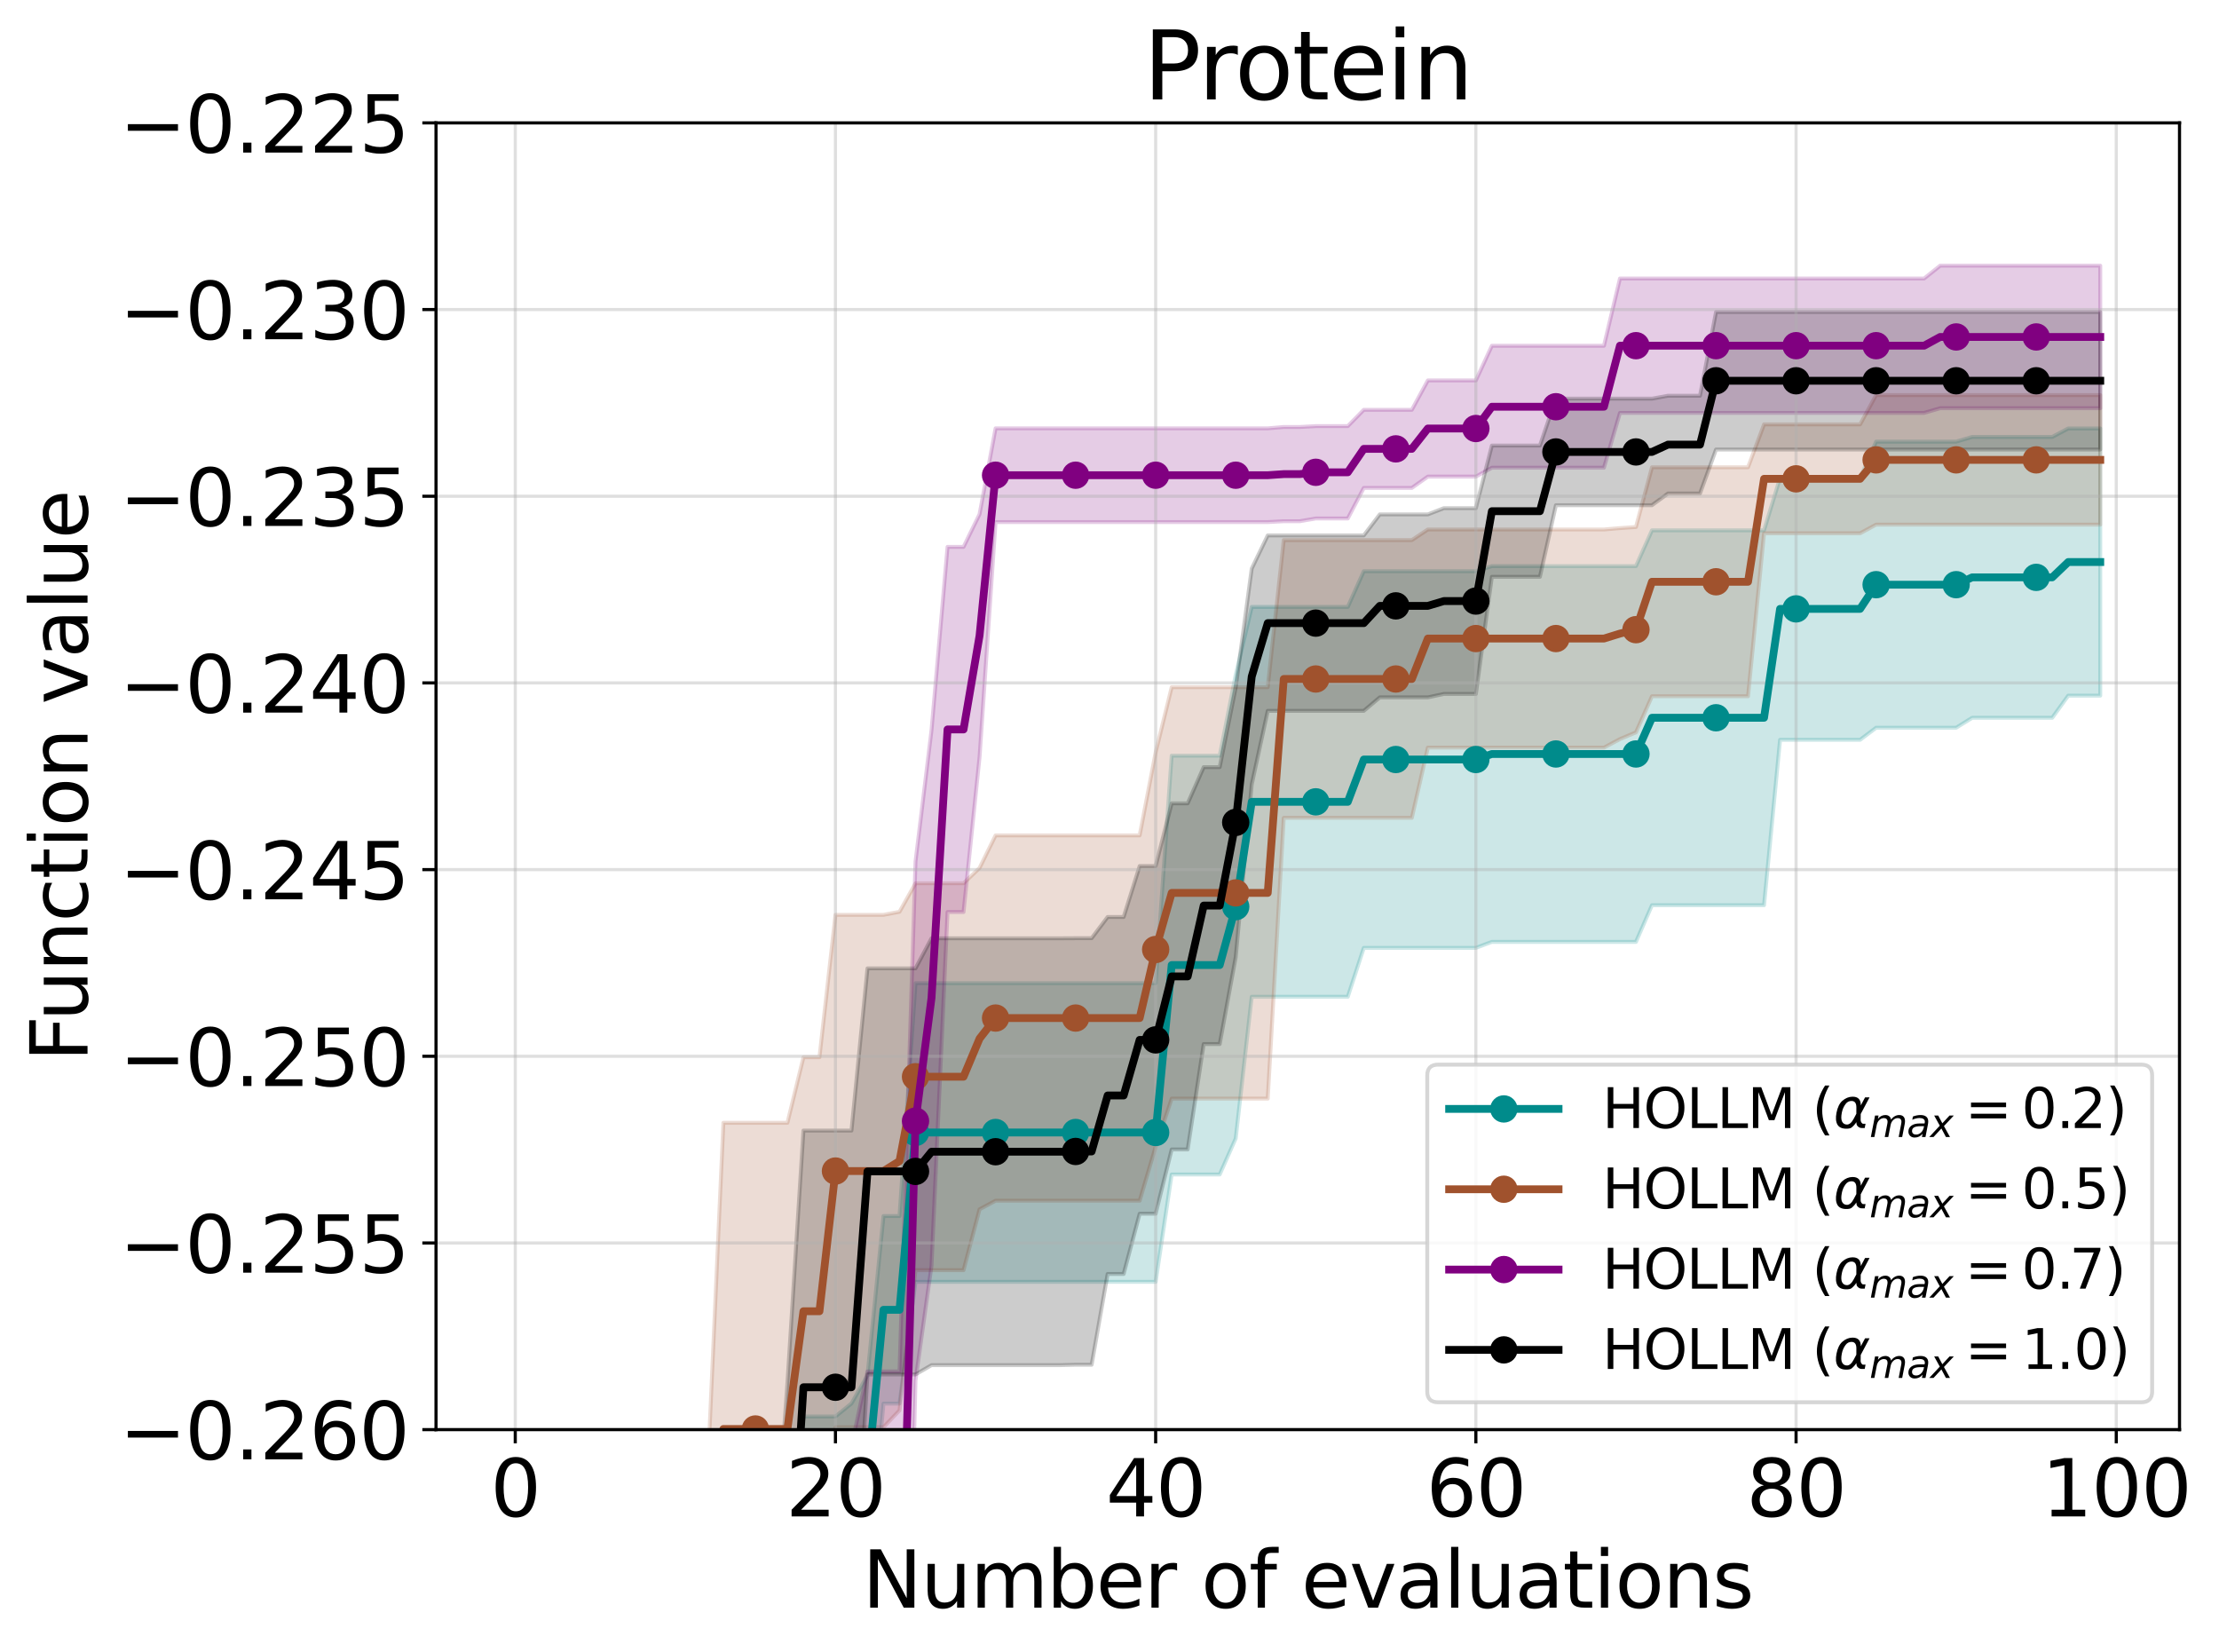 <?xml version="1.0" encoding="utf-8" standalone="no"?>
<!DOCTYPE svg PUBLIC "-//W3C//DTD SVG 1.1//EN"
  "http://www.w3.org/Graphics/SVG/1.1/DTD/svg11.dtd">
<svg xmlns:xlink="http://www.w3.org/1999/xlink" width="567.824pt" height="422.709pt" viewBox="0 0 567.824 422.709" xmlns="http://www.w3.org/2000/svg" version="1.1">
 <defs>
  <style type="text/css">*{stroke-linejoin: round; stroke-linecap: butt}</style>
 </defs>
 <g id="figure_1">
  <g id="patch_1">
   <path d="M 0 422.709 
L 567.824 422.709 
L 567.824 0 
L 0 0 
z
" style="fill: #ffffff"/>
  </g>
  <g id="axes_1">
   <g id="patch_2">
    <path d="M 111.572 365.796 
L 557.719 365.796 
L 557.719 31.436 
L 111.572 31.436 
z
" style="fill: #ffffff"/>
   </g>
   <g id="PolyCollection_1">
    <path d="M 131.851 3242.448 
L 131.851 2135.806 
L 135.948 1477.991 
L 140.045 1356.753 
L 144.142 1143.615 
L 148.239 1100.386 
L 152.336 891.75 
L 156.432 792.379 
L 160.529 792.379 
L 164.626 691.897 
L 168.723 637.448 
L 172.82 626.485 
L 176.917 626.485 
L 181.013 612.191 
L 185.11 451.616 
L 189.207 451.616 
L 193.304 439.03 
L 197.401 439.03 
L 201.498 398.417 
L 205.595 362.417 
L 209.691 362.417 
L 213.788 362.417 
L 217.885 359.096 
L 221.982 351.91 
L 226.079 311.142 
L 230.176 311.142 
L 234.272 251.558 
L 238.369 251.558 
L 242.466 251.558 
L 246.563 251.558 
L 250.66 251.558 
L 254.757 251.558 
L 258.854 251.558 
L 262.95 251.558 
L 267.047 251.558 
L 271.144 251.558 
L 275.241 251.558 
L 279.338 251.558 
L 283.435 251.558 
L 287.531 251.558 
L 291.628 251.558 
L 295.725 251.558 
L 299.822 193.345 
L 303.919 193.345 
L 308.016 193.345 
L 312.113 193.345 
L 316.209 172.662 
L 320.306 155.282 
L 324.403 155.282 
L 328.5 155.282 
L 332.597 155.282 
L 336.694 155.282 
L 340.791 155.282 
L 344.887 155.282 
L 348.984 146.145 
L 353.081 146.145 
L 357.178 146.145 
L 361.275 146.145 
L 365.372 146.145 
L 369.468 146.145 
L 373.565 146.145 
L 377.662 146.145 
L 381.759 144.842 
L 385.856 144.842 
L 389.953 144.842 
L 394.05 144.842 
L 398.146 144.842 
L 402.243 144.842 
L 406.34 144.842 
L 410.437 144.842 
L 414.534 144.842 
L 418.631 144.842 
L 422.727 135.691 
L 426.824 135.691 
L 430.921 135.691 
L 435.018 135.691 
L 439.115 135.691 
L 443.212 135.691 
L 447.309 135.691 
L 451.405 135.691 
L 455.502 122.286 
L 459.599 122.286 
L 463.696 122.286 
L 467.793 122.286 
L 471.89 122.286 
L 475.986 122.286 
L 480.083 112.997 
L 484.18 112.997 
L 488.277 112.997 
L 492.374 112.997 
L 496.471 112.997 
L 500.568 112.997 
L 504.664 111.794 
L 508.761 111.794 
L 512.858 111.794 
L 516.955 111.794 
L 521.052 111.794 
L 525.149 111.794 
L 529.246 109.622 
L 533.342 109.622 
L 537.439 109.622 
L 537.439 177.99 
L 537.439 177.99 
L 533.342 177.99 
L 529.246 177.99 
L 525.149 183.658 
L 521.052 183.658 
L 516.955 183.658 
L 512.858 183.658 
L 508.761 183.658 
L 504.664 183.658 
L 500.568 186.198 
L 496.471 186.198 
L 492.374 186.198 
L 488.277 186.198 
L 484.18 186.198 
L 480.083 186.198 
L 475.986 189.293 
L 471.89 189.293 
L 467.793 189.293 
L 463.696 189.293 
L 459.599 189.293 
L 455.502 189.293 
L 451.405 231.608 
L 447.309 231.608 
L 443.212 231.608 
L 439.115 231.608 
L 435.018 231.608 
L 430.921 231.608 
L 426.824 231.608 
L 422.727 231.608 
L 418.631 240.992 
L 414.534 240.992 
L 410.437 240.992 
L 406.34 240.992 
L 402.243 240.992 
L 398.146 240.992 
L 394.05 240.992 
L 389.953 240.992 
L 385.856 240.992 
L 381.759 240.992 
L 377.662 242.524 
L 373.565 242.524 
L 369.468 242.524 
L 365.372 242.524 
L 361.275 242.524 
L 357.178 242.524 
L 353.081 242.524 
L 348.984 242.524 
L 344.887 255.04 
L 340.791 255.04 
L 336.694 255.04 
L 332.597 255.04 
L 328.5 255.04 
L 324.403 255.04 
L 320.306 255.04 
L 316.209 291.306 
L 312.113 300.505 
L 308.016 300.505 
L 303.919 300.505 
L 299.822 300.505 
L 295.725 327.97 
L 291.628 327.97 
L 287.531 327.97 
L 283.435 327.97 
L 279.338 327.97 
L 275.241 327.97 
L 271.144 327.97 
L 267.047 327.97 
L 262.95 327.97 
L 258.854 327.97 
L 254.757 327.97 
L 250.66 327.97 
L 246.563 327.97 
L 242.466 327.97 
L 238.369 327.97 
L 234.272 327.97 
L 230.176 359.131 
L 226.079 359.131 
L 221.982 404.02 
L 217.885 411.105 
L 213.788 416.057 
L 209.691 416.057 
L 205.595 416.057 
L 201.498 532.761 
L 197.401 552.834 
L 193.304 552.834 
L 189.207 562.832 
L 185.11 562.832 
L 181.013 686.366 
L 176.917 701.994 
L 172.82 701.994 
L 168.723 716.075 
L 164.626 810.72 
L 160.529 961.245 
L 156.432 961.245 
L 152.336 1150.225 
L 148.239 1308.564 
L 144.142 1374.188 
L 140.045 2273.831 
L 135.948 2389.826 
L 131.851 3242.448 
z
" clip-path="url(#pdefcaa57b8)" style="fill: #008b8b; fill-opacity: 0.2; stroke: #008b8b; stroke-opacity: 0.2"/>
   </g>
   <g id="PolyCollection_2">
    <path d="M 131.851 2356.785 
L 131.851 1463.041 
L 135.948 1316.254 
L 140.045 1316.254 
L 144.142 415.631 
L 148.239 385.151 
L 152.336 385.151 
L 156.432 385.151 
L 160.529 378.163 
L 164.626 378.163 
L 168.723 378.163 
L 172.82 378.163 
L 176.917 378.163 
L 181.013 378.163 
L 185.11 287.281 
L 189.207 287.281 
L 193.304 287.281 
L 197.401 287.281 
L 201.498 287.281 
L 205.595 270.518 
L 209.691 270.518 
L 213.788 234.074 
L 217.885 234.074 
L 221.982 234.074 
L 226.079 234.074 
L 230.176 233.297 
L 234.272 225.999 
L 238.369 225.999 
L 242.466 225.999 
L 246.563 225.999 
L 250.66 222.079 
L 254.757 213.749 
L 258.854 213.749 
L 262.95 213.749 
L 267.047 213.749 
L 271.144 213.749 
L 275.241 213.749 
L 279.338 213.749 
L 283.435 213.749 
L 287.531 213.749 
L 291.628 213.749 
L 295.725 192.5 
L 299.822 175.832 
L 303.919 175.832 
L 308.016 175.832 
L 312.113 175.832 
L 316.209 175.832 
L 320.306 175.832 
L 324.403 175.832 
L 328.5 138.193 
L 332.597 138.193 
L 336.694 138.193 
L 340.791 138.193 
L 344.887 138.193 
L 348.984 138.193 
L 353.081 138.193 
L 357.178 138.193 
L 361.275 138.193 
L 365.372 135.476 
L 369.468 135.476 
L 373.565 135.476 
L 377.662 135.476 
L 381.759 135.476 
L 385.856 135.476 
L 389.953 135.476 
L 394.05 135.476 
L 398.146 135.476 
L 402.243 135.476 
L 406.34 135.476 
L 410.437 135.476 
L 414.534 135.123 
L 418.631 134.84 
L 422.727 119.56 
L 426.824 119.56 
L 430.921 119.56 
L 435.018 119.56 
L 439.115 119.56 
L 443.212 119.56 
L 447.309 119.56 
L 451.405 108.582 
L 455.502 108.582 
L 459.599 108.582 
L 463.696 108.582 
L 467.793 108.582 
L 471.89 108.582 
L 475.986 108.582 
L 480.083 101.094 
L 484.18 101.094 
L 488.277 101.094 
L 492.374 101.094 
L 496.471 101.094 
L 500.568 101.094 
L 504.664 101.094 
L 508.761 101.094 
L 512.858 101.094 
L 516.955 101.094 
L 521.052 101.094 
L 525.149 101.094 
L 529.246 101.094 
L 533.342 101.094 
L 537.439 101.094 
L 537.439 134.234 
L 537.439 134.234 
L 533.342 134.234 
L 529.246 134.234 
L 525.149 134.234 
L 521.052 134.234 
L 516.955 134.234 
L 512.858 134.234 
L 508.761 134.234 
L 504.664 134.234 
L 500.568 134.234 
L 496.471 134.234 
L 492.374 134.234 
L 488.277 134.234 
L 484.18 134.234 
L 480.083 134.234 
L 475.986 136.452 
L 471.89 136.452 
L 467.793 136.452 
L 463.696 136.452 
L 459.599 136.452 
L 455.502 136.452 
L 451.405 136.452 
L 447.309 178.148 
L 443.212 178.148 
L 439.115 178.148 
L 435.018 178.148 
L 430.921 178.148 
L 426.824 178.148 
L 422.727 178.148 
L 418.631 187.38 
L 414.534 189.103 
L 410.437 191.29 
L 406.34 191.29 
L 402.243 191.29 
L 398.146 191.29 
L 394.05 191.29 
L 389.953 191.29 
L 385.856 191.29 
L 381.759 191.29 
L 377.662 191.29 
L 373.565 191.29 
L 369.468 191.29 
L 365.372 191.29 
L 361.275 209.268 
L 357.178 209.268 
L 353.081 209.268 
L 348.984 209.268 
L 344.887 209.268 
L 340.791 209.268 
L 336.694 209.268 
L 332.597 209.268 
L 328.5 209.268 
L 324.403 281.098 
L 320.306 281.098 
L 316.209 281.098 
L 312.113 281.098 
L 308.016 281.098 
L 303.919 281.098 
L 299.822 281.098 
L 295.725 293.386 
L 291.628 307.218 
L 287.531 307.218 
L 283.435 307.218 
L 279.338 307.218 
L 275.241 307.218 
L 271.144 307.218 
L 267.047 307.218 
L 262.95 307.218 
L 258.854 307.218 
L 254.757 307.218 
L 250.66 309.41 
L 246.563 324.993 
L 242.466 324.993 
L 238.369 324.993 
L 234.272 324.993 
L 230.176 360.868 
L 226.079 365.177 
L 221.982 365.177 
L 217.885 365.177 
L 213.788 365.177 
L 209.691 400.49 
L 205.595 400.49 
L 201.498 443.971 
L 197.401 443.971 
L 193.304 443.971 
L 189.207 443.971 
L 185.11 443.971 
L 181.013 541.534 
L 176.917 541.534 
L 172.82 541.534 
L 168.723 541.534 
L 164.626 541.534 
L 160.529 541.534 
L 156.432 561.437 
L 152.336 561.437 
L 148.239 561.437 
L 144.142 647.114 
L 140.045 1872.175 
L 135.948 1872.175 
L 131.851 2356.785 
z
" clip-path="url(#pdefcaa57b8)" style="fill: #a0522d; fill-opacity: 0.2; stroke: #a0522d; stroke-opacity: 0.2"/>
   </g>
   <g id="PolyCollection_3">
    <path d="M 131.851 2340.314 
L 131.851 1463.337 
L 135.948 1463.337 
L 140.045 1147.34 
L 144.142 1112.86 
L 148.239 1112.86 
L 152.336 859.017 
L 156.432 831.768 
L 160.529 819.377 
L 164.626 819.377 
L 168.723 691.606 
L 172.82 691.606 
L 176.917 623.521 
L 181.013 483.421 
L 185.11 418.325 
L 189.207 412.737 
L 193.304 410.15 
L 197.401 410.15 
L 201.498 410.15 
L 205.595 410.15 
L 209.691 410.15 
L 213.788 371.755 
L 217.885 370.109 
L 221.982 350.905 
L 226.079 350.905 
L 230.176 350.905 
L 234.272 220.451 
L 238.369 186.807 
L 242.466 139.926 
L 246.563 139.926 
L 250.66 131.565 
L 254.757 109.595 
L 258.854 109.595 
L 262.95 109.595 
L 267.047 109.595 
L 271.144 109.595 
L 275.241 109.595 
L 279.338 109.595 
L 283.435 109.595 
L 287.531 109.595 
L 291.628 109.595 
L 295.725 109.595 
L 299.822 109.595 
L 303.919 109.595 
L 308.016 109.595 
L 312.113 109.595 
L 316.209 109.595 
L 320.306 109.595 
L 324.403 109.595 
L 328.5 109.249 
L 332.597 109.249 
L 336.694 109.027 
L 340.791 109.027 
L 344.887 109.027 
L 348.984 104.853 
L 353.081 104.853 
L 357.178 104.853 
L 361.275 104.853 
L 365.372 97.338 
L 369.468 97.338 
L 373.565 97.338 
L 377.662 97.338 
L 381.759 88.467 
L 385.856 88.467 
L 389.953 88.467 
L 394.05 88.467 
L 398.146 88.467 
L 402.243 88.467 
L 406.34 88.467 
L 410.437 88.467 
L 414.534 71.251 
L 418.631 71.251 
L 422.727 71.251 
L 426.824 71.251 
L 430.921 71.251 
L 435.018 71.251 
L 439.115 71.251 
L 443.212 71.251 
L 447.309 71.251 
L 451.405 71.251 
L 455.502 71.251 
L 459.599 71.251 
L 463.696 71.251 
L 467.793 71.251 
L 471.89 71.251 
L 475.986 71.251 
L 480.083 71.251 
L 484.18 71.251 
L 488.277 71.251 
L 492.374 71.251 
L 496.471 67.974 
L 500.568 67.974 
L 504.664 67.974 
L 508.761 67.974 
L 512.858 67.974 
L 516.955 67.974 
L 521.052 67.974 
L 525.149 67.974 
L 529.246 67.974 
L 533.342 67.974 
L 537.439 67.974 
L 537.439 104.449 
L 537.439 104.449 
L 533.342 104.449 
L 529.246 104.449 
L 525.149 104.449 
L 521.052 104.449 
L 516.955 104.449 
L 512.858 104.449 
L 508.761 104.449 
L 504.664 104.449 
L 500.568 104.449 
L 496.471 104.449 
L 492.374 105.643 
L 488.277 105.643 
L 484.18 105.643 
L 480.083 105.643 
L 475.986 105.643 
L 471.89 105.643 
L 467.793 105.643 
L 463.696 105.643 
L 459.599 105.643 
L 455.502 105.643 
L 451.405 105.643 
L 447.309 105.643 
L 443.212 105.643 
L 439.115 105.643 
L 435.018 105.643 
L 430.921 105.643 
L 426.824 105.643 
L 422.727 105.643 
L 418.631 105.643 
L 414.534 105.643 
L 410.437 119.669 
L 406.34 119.669 
L 402.243 119.669 
L 398.146 119.669 
L 394.05 119.669 
L 389.953 119.669 
L 385.856 119.669 
L 381.759 119.669 
L 377.662 121.946 
L 373.565 121.946 
L 369.468 121.946 
L 365.372 121.946 
L 361.275 124.846 
L 357.178 124.846 
L 353.081 124.846 
L 348.984 124.846 
L 344.887 132.661 
L 340.791 132.661 
L 336.694 132.661 
L 332.597 133.366 
L 328.5 133.366 
L 324.403 133.586 
L 320.306 133.586 
L 316.209 133.586 
L 312.113 133.586 
L 308.016 133.586 
L 303.919 133.586 
L 299.822 133.586 
L 295.725 133.586 
L 291.628 133.586 
L 287.531 133.586 
L 283.435 133.586 
L 279.338 133.586 
L 275.241 133.586 
L 271.144 133.586 
L 267.047 133.586 
L 262.95 133.586 
L 258.854 133.586 
L 254.757 133.586 
L 250.66 193.725 
L 246.563 233.357 
L 242.466 233.357 
L 238.369 323.841 
L 234.272 353.244 
L 230.176 516.612 
L 226.079 516.612 
L 221.982 516.612 
L 217.885 606.932 
L 213.788 616.145 
L 209.691 652.199 
L 205.595 652.199 
L 201.498 652.199 
L 197.401 652.199 
L 193.304 652.199 
L 189.207 665.046 
L 185.11 671.289 
L 181.013 731.821 
L 176.917 800.901 
L 172.82 869.815 
L 168.723 869.815 
L 164.626 926.505 
L 160.529 926.505 
L 156.432 941.447 
L 152.336 1086.198 
L 148.239 1272.344 
L 144.142 1272.344 
L 140.045 1291.648 
L 135.948 2340.314 
L 131.851 2340.314 
z
" clip-path="url(#pdefcaa57b8)" style="fill: #800080; fill-opacity: 0.2; stroke: #800080; stroke-opacity: 0.2"/>
   </g>
   <g id="PolyCollection_4">
    <path d="M 131.851 2447.267 
L 131.851 1547.991 
L 135.948 949.348 
L 140.045 883.343 
L 144.142 759.093 
L 148.239 759.093 
L 152.336 759.093 
L 156.432 759.093 
L 160.529 724.145 
L 164.626 724.145 
L 168.723 657.796 
L 172.82 647.522 
L 176.917 647.522 
L 181.013 643.096 
L 185.11 592.31 
L 189.207 451.825 
L 193.304 451.825 
L 197.401 411.199 
L 201.498 353.825 
L 205.595 289.273 
L 209.691 289.273 
L 213.788 289.273 
L 217.885 289.273 
L 221.982 247.774 
L 226.079 247.774 
L 230.176 247.774 
L 234.272 247.774 
L 238.369 240.074 
L 242.466 240.074 
L 246.563 240.074 
L 250.66 240.074 
L 254.757 240.074 
L 258.854 240.074 
L 262.95 240.074 
L 267.047 240.074 
L 271.144 240.074 
L 275.241 240.051 
L 279.338 240.051 
L 283.435 234.629 
L 287.531 234.629 
L 291.628 221.589 
L 295.725 221.589 
L 299.822 205.546 
L 303.919 205.546 
L 308.016 196.281 
L 312.113 196.281 
L 316.209 175.945 
L 320.306 145.486 
L 324.403 136.99 
L 328.5 136.99 
L 332.597 136.99 
L 336.694 136.99 
L 340.791 136.99 
L 344.887 136.99 
L 348.984 136.99 
L 353.081 131.607 
L 357.178 131.607 
L 361.275 131.607 
L 365.372 131.607 
L 369.468 130.024 
L 373.565 130.024 
L 377.662 130.024 
L 381.759 114.009 
L 385.856 114.009 
L 389.953 114.009 
L 394.05 114.009 
L 398.146 102.002 
L 402.243 102.002 
L 406.34 102.002 
L 410.437 102.002 
L 414.534 102.002 
L 418.631 102.002 
L 422.727 102.002 
L 426.824 101.254 
L 430.921 101.254 
L 435.018 101.254 
L 439.115 79.834 
L 443.212 79.834 
L 447.309 79.834 
L 451.405 79.834 
L 455.502 79.834 
L 459.599 79.834 
L 463.696 79.834 
L 467.793 79.834 
L 471.89 79.834 
L 475.986 79.834 
L 480.083 79.834 
L 484.18 79.834 
L 488.277 79.834 
L 492.374 79.834 
L 496.471 79.834 
L 500.568 79.834 
L 504.664 79.834 
L 508.761 79.834 
L 512.858 79.834 
L 516.955 79.834 
L 521.052 79.834 
L 525.149 79.834 
L 529.246 79.834 
L 533.342 79.834 
L 537.439 79.834 
L 537.439 115.016 
L 537.439 115.016 
L 533.342 115.016 
L 529.246 115.016 
L 525.149 115.016 
L 521.052 115.016 
L 516.955 115.016 
L 512.858 115.016 
L 508.761 115.016 
L 504.664 115.016 
L 500.568 115.016 
L 496.471 115.016 
L 492.374 115.016 
L 488.277 115.016 
L 484.18 115.016 
L 480.083 115.016 
L 475.986 115.016 
L 471.89 115.016 
L 467.793 115.016 
L 463.696 115.016 
L 459.599 115.016 
L 455.502 115.016 
L 451.405 115.016 
L 447.309 115.016 
L 443.212 115.016 
L 439.115 115.016 
L 435.018 126.266 
L 430.921 126.266 
L 426.824 126.266 
L 422.727 129.268 
L 418.631 129.268 
L 414.534 129.268 
L 410.437 129.268 
L 406.34 129.268 
L 402.243 129.268 
L 398.146 129.268 
L 394.05 147.587 
L 389.953 147.587 
L 385.856 147.587 
L 381.759 147.587 
L 377.662 177.555 
L 373.565 177.555 
L 369.468 177.555 
L 365.372 178.433 
L 361.275 178.433 
L 357.178 178.433 
L 353.081 178.433 
L 348.984 181.883 
L 344.887 181.883 
L 340.791 181.883 
L 336.694 181.883 
L 332.597 181.883 
L 328.5 181.883 
L 324.403 181.883 
L 320.306 200.722 
L 316.209 244.901 
L 312.113 267.133 
L 308.016 267.133 
L 303.919 294.105 
L 299.822 294.105 
L 295.725 310.551 
L 291.628 310.551 
L 287.531 325.964 
L 283.435 325.964 
L 279.338 349.186 
L 275.241 349.186 
L 271.144 349.294 
L 267.047 349.294 
L 262.95 349.294 
L 258.854 349.294 
L 254.757 349.294 
L 250.66 349.294 
L 246.563 349.294 
L 242.466 349.294 
L 238.369 349.294 
L 234.272 351.668 
L 230.176 351.668 
L 226.079 351.668 
L 221.982 351.668 
L 217.885 420.627 
L 213.788 420.627 
L 209.691 420.627 
L 205.595 420.627 
L 201.498 486.221 
L 197.401 502.942 
L 193.304 529.79 
L 189.207 529.79 
L 185.11 694.539 
L 181.013 750.686 
L 176.917 752.697 
L 172.82 752.697 
L 168.723 777.924 
L 164.626 837.267 
L 160.529 837.267 
L 156.432 902.305 
L 152.336 902.305 
L 148.239 902.305 
L 144.142 902.305 
L 140.045 1328.183 
L 135.948 1401.539 
L 131.851 2447.267 
z
" clip-path="url(#pdefcaa57b8)" style="fill-opacity: 0.2; stroke: #000000; stroke-opacity: 0.2"/>
   </g>
   <g id="matplotlib.axis_1">
    <g id="xtick_1">
     <g id="line2d_1">
      <path d="M 131.851 365.796 
L 131.851 31.436 
" clip-path="url(#pdefcaa57b8)" style="fill: none; stroke: #b0b0b0; stroke-opacity: 0.4; stroke-width: 0.8; stroke-linecap: square"/>
     </g>
     <g id="line2d_2">
      <defs>
       <path id="m141f3d3d7a" d="M 0 0 
L 0 3.5 
" style="stroke: #000000; stroke-width: 0.8"/>
      </defs>
      <g>
       <use xlink:href="#m141f3d3d7a" x="131.851" y="365.796" style="stroke: #000000; stroke-width: 0.8"/>
      </g>
     </g>
     <g id="text_1">
      <!-- 0 -->
      <g transform="translate(125.489 387.993) scale(0.2 -0.2)">
       <defs>
        <path id="DejaVuSans-30" d="M 2034 4250 
Q 1547 4250 1301 3770 
Q 1056 3291 1056 2328 
Q 1056 1369 1301 889 
Q 1547 409 2034 409 
Q 2525 409 2770 889 
Q 3016 1369 3016 2328 
Q 3016 3291 2770 3770 
Q 2525 4250 2034 4250 
z
M 2034 4750 
Q 2819 4750 3233 4129 
Q 3647 3509 3647 2328 
Q 3647 1150 3233 529 
Q 2819 -91 2034 -91 
Q 1250 -91 836 529 
Q 422 1150 422 2328 
Q 422 3509 836 4129 
Q 1250 4750 2034 4750 
z
" transform="scale(0.016)"/>
       </defs>
       <use xlink:href="#DejaVuSans-30"/>
      </g>
     </g>
    </g>
    <g id="xtick_2">
     <g id="line2d_3">
      <path d="M 213.788 365.796 
L 213.788 31.436 
" clip-path="url(#pdefcaa57b8)" style="fill: none; stroke: #b0b0b0; stroke-opacity: 0.4; stroke-width: 0.8; stroke-linecap: square"/>
     </g>
     <g id="line2d_4">
      <g>
       <use xlink:href="#m141f3d3d7a" x="213.788" y="365.796" style="stroke: #000000; stroke-width: 0.8"/>
      </g>
     </g>
     <g id="text_2">
      <!-- 20 -->
      <g transform="translate(201.063 387.993) scale(0.2 -0.2)">
       <defs>
        <path id="DejaVuSans-32" d="M 1228 531 
L 3431 531 
L 3431 0 
L 469 0 
L 469 531 
Q 828 903 1448 1529 
Q 2069 2156 2228 2338 
Q 2531 2678 2651 2914 
Q 2772 3150 2772 3378 
Q 2772 3750 2511 3984 
Q 2250 4219 1831 4219 
Q 1534 4219 1204 4116 
Q 875 4013 500 3803 
L 500 4441 
Q 881 4594 1212 4672 
Q 1544 4750 1819 4750 
Q 2544 4750 2975 4387 
Q 3406 4025 3406 3419 
Q 3406 3131 3298 2873 
Q 3191 2616 2906 2266 
Q 2828 2175 2409 1742 
Q 1991 1309 1228 531 
z
" transform="scale(0.016)"/>
       </defs>
       <use xlink:href="#DejaVuSans-32"/>
       <use xlink:href="#DejaVuSans-30" x="63.623"/>
      </g>
     </g>
    </g>
    <g id="xtick_3">
     <g id="line2d_5">
      <path d="M 295.725 365.796 
L 295.725 31.436 
" clip-path="url(#pdefcaa57b8)" style="fill: none; stroke: #b0b0b0; stroke-opacity: 0.4; stroke-width: 0.8; stroke-linecap: square"/>
     </g>
     <g id="line2d_6">
      <g>
       <use xlink:href="#m141f3d3d7a" x="295.725" y="365.796" style="stroke: #000000; stroke-width: 0.8"/>
      </g>
     </g>
     <g id="text_3">
      <!-- 40 -->
      <g transform="translate(283 387.993) scale(0.2 -0.2)">
       <defs>
        <path id="DejaVuSans-34" d="M 2419 4116 
L 825 1625 
L 2419 1625 
L 2419 4116 
z
M 2253 4666 
L 3047 4666 
L 3047 1625 
L 3713 1625 
L 3713 1100 
L 3047 1100 
L 3047 0 
L 2419 0 
L 2419 1100 
L 313 1100 
L 313 1709 
L 2253 4666 
z
" transform="scale(0.016)"/>
       </defs>
       <use xlink:href="#DejaVuSans-34"/>
       <use xlink:href="#DejaVuSans-30" x="63.623"/>
      </g>
     </g>
    </g>
    <g id="xtick_4">
     <g id="line2d_7">
      <path d="M 377.662 365.796 
L 377.662 31.436 
" clip-path="url(#pdefcaa57b8)" style="fill: none; stroke: #b0b0b0; stroke-opacity: 0.4; stroke-width: 0.8; stroke-linecap: square"/>
     </g>
     <g id="line2d_8">
      <g>
       <use xlink:href="#m141f3d3d7a" x="377.662" y="365.796" style="stroke: #000000; stroke-width: 0.8"/>
      </g>
     </g>
     <g id="text_4">
      <!-- 60 -->
      <g transform="translate(364.937 387.993) scale(0.2 -0.2)">
       <defs>
        <path id="DejaVuSans-36" d="M 2113 2584 
Q 1688 2584 1439 2293 
Q 1191 2003 1191 1497 
Q 1191 994 1439 701 
Q 1688 409 2113 409 
Q 2538 409 2786 701 
Q 3034 994 3034 1497 
Q 3034 2003 2786 2293 
Q 2538 2584 2113 2584 
z
M 3366 4563 
L 3366 3988 
Q 3128 4100 2886 4159 
Q 2644 4219 2406 4219 
Q 1781 4219 1451 3797 
Q 1122 3375 1075 2522 
Q 1259 2794 1537 2939 
Q 1816 3084 2150 3084 
Q 2853 3084 3261 2657 
Q 3669 2231 3669 1497 
Q 3669 778 3244 343 
Q 2819 -91 2113 -91 
Q 1303 -91 875 529 
Q 447 1150 447 2328 
Q 447 3434 972 4092 
Q 1497 4750 2381 4750 
Q 2619 4750 2861 4703 
Q 3103 4656 3366 4563 
z
" transform="scale(0.016)"/>
       </defs>
       <use xlink:href="#DejaVuSans-36"/>
       <use xlink:href="#DejaVuSans-30" x="63.623"/>
      </g>
     </g>
    </g>
    <g id="xtick_5">
     <g id="line2d_9">
      <path d="M 459.599 365.796 
L 459.599 31.436 
" clip-path="url(#pdefcaa57b8)" style="fill: none; stroke: #b0b0b0; stroke-opacity: 0.4; stroke-width: 0.8; stroke-linecap: square"/>
     </g>
     <g id="line2d_10">
      <g>
       <use xlink:href="#m141f3d3d7a" x="459.599" y="365.796" style="stroke: #000000; stroke-width: 0.8"/>
      </g>
     </g>
     <g id="text_5">
      <!-- 80 -->
      <g transform="translate(446.874 387.993) scale(0.2 -0.2)">
       <defs>
        <path id="DejaVuSans-38" d="M 2034 2216 
Q 1584 2216 1326 1975 
Q 1069 1734 1069 1313 
Q 1069 891 1326 650 
Q 1584 409 2034 409 
Q 2484 409 2743 651 
Q 3003 894 3003 1313 
Q 3003 1734 2745 1975 
Q 2488 2216 2034 2216 
z
M 1403 2484 
Q 997 2584 770 2862 
Q 544 3141 544 3541 
Q 544 4100 942 4425 
Q 1341 4750 2034 4750 
Q 2731 4750 3128 4425 
Q 3525 4100 3525 3541 
Q 3525 3141 3298 2862 
Q 3072 2584 2669 2484 
Q 3125 2378 3379 2068 
Q 3634 1759 3634 1313 
Q 3634 634 3220 271 
Q 2806 -91 2034 -91 
Q 1263 -91 848 271 
Q 434 634 434 1313 
Q 434 1759 690 2068 
Q 947 2378 1403 2484 
z
M 1172 3481 
Q 1172 3119 1398 2916 
Q 1625 2713 2034 2713 
Q 2441 2713 2670 2916 
Q 2900 3119 2900 3481 
Q 2900 3844 2670 4047 
Q 2441 4250 2034 4250 
Q 1625 4250 1398 4047 
Q 1172 3844 1172 3481 
z
" transform="scale(0.016)"/>
       </defs>
       <use xlink:href="#DejaVuSans-38"/>
       <use xlink:href="#DejaVuSans-30" x="63.623"/>
      </g>
     </g>
    </g>
    <g id="xtick_6">
     <g id="line2d_11">
      <path d="M 541.536 365.796 
L 541.536 31.436 
" clip-path="url(#pdefcaa57b8)" style="fill: none; stroke: #b0b0b0; stroke-opacity: 0.4; stroke-width: 0.8; stroke-linecap: square"/>
     </g>
     <g id="line2d_12">
      <g>
       <use xlink:href="#m141f3d3d7a" x="541.536" y="365.796" style="stroke: #000000; stroke-width: 0.8"/>
      </g>
     </g>
     <g id="text_6">
      <!-- 100 -->
      <g transform="translate(522.449 387.993) scale(0.2 -0.2)">
       <defs>
        <path id="DejaVuSans-31" d="M 794 531 
L 1825 531 
L 1825 4091 
L 703 3866 
L 703 4441 
L 1819 4666 
L 2450 4666 
L 2450 531 
L 3481 531 
L 3481 0 
L 794 0 
L 794 531 
z
" transform="scale(0.016)"/>
       </defs>
       <use xlink:href="#DejaVuSans-31"/>
       <use xlink:href="#DejaVuSans-30" x="63.623"/>
       <use xlink:href="#DejaVuSans-30" x="127.246"/>
      </g>
     </g>
    </g>
    <g id="text_7">
     <!-- Number of evaluations -->
     <g transform="translate(220.67 411.349) scale(0.2 -0.2)">
      <defs>
       <path id="DejaVuSans-4e" d="M 628 4666 
L 1478 4666 
L 3547 763 
L 3547 4666 
L 4159 4666 
L 4159 0 
L 3309 0 
L 1241 3903 
L 1241 0 
L 628 0 
L 628 4666 
z
" transform="scale(0.016)"/>
       <path id="DejaVuSans-75" d="M 544 1381 
L 544 3500 
L 1119 3500 
L 1119 1403 
Q 1119 906 1312 657 
Q 1506 409 1894 409 
Q 2359 409 2629 706 
Q 2900 1003 2900 1516 
L 2900 3500 
L 3475 3500 
L 3475 0 
L 2900 0 
L 2900 538 
Q 2691 219 2414 64 
Q 2138 -91 1772 -91 
Q 1169 -91 856 284 
Q 544 659 544 1381 
z
M 1991 3584 
L 1991 3584 
z
" transform="scale(0.016)"/>
       <path id="DejaVuSans-6d" d="M 3328 2828 
Q 3544 3216 3844 3400 
Q 4144 3584 4550 3584 
Q 5097 3584 5394 3201 
Q 5691 2819 5691 2113 
L 5691 0 
L 5113 0 
L 5113 2094 
Q 5113 2597 4934 2840 
Q 4756 3084 4391 3084 
Q 3944 3084 3684 2787 
Q 3425 2491 3425 1978 
L 3425 0 
L 2847 0 
L 2847 2094 
Q 2847 2600 2669 2842 
Q 2491 3084 2119 3084 
Q 1678 3084 1418 2786 
Q 1159 2488 1159 1978 
L 1159 0 
L 581 0 
L 581 3500 
L 1159 3500 
L 1159 2956 
Q 1356 3278 1631 3431 
Q 1906 3584 2284 3584 
Q 2666 3584 2933 3390 
Q 3200 3197 3328 2828 
z
" transform="scale(0.016)"/>
       <path id="DejaVuSans-62" d="M 3116 1747 
Q 3116 2381 2855 2742 
Q 2594 3103 2138 3103 
Q 1681 3103 1420 2742 
Q 1159 2381 1159 1747 
Q 1159 1113 1420 752 
Q 1681 391 2138 391 
Q 2594 391 2855 752 
Q 3116 1113 3116 1747 
z
M 1159 2969 
Q 1341 3281 1617 3432 
Q 1894 3584 2278 3584 
Q 2916 3584 3314 3078 
Q 3713 2572 3713 1747 
Q 3713 922 3314 415 
Q 2916 -91 2278 -91 
Q 1894 -91 1617 61 
Q 1341 213 1159 525 
L 1159 0 
L 581 0 
L 581 4863 
L 1159 4863 
L 1159 2969 
z
" transform="scale(0.016)"/>
       <path id="DejaVuSans-65" d="M 3597 1894 
L 3597 1613 
L 953 1613 
Q 991 1019 1311 708 
Q 1631 397 2203 397 
Q 2534 397 2845 478 
Q 3156 559 3463 722 
L 3463 178 
Q 3153 47 2828 -22 
Q 2503 -91 2169 -91 
Q 1331 -91 842 396 
Q 353 884 353 1716 
Q 353 2575 817 3079 
Q 1281 3584 2069 3584 
Q 2775 3584 3186 3129 
Q 3597 2675 3597 1894 
z
M 3022 2063 
Q 3016 2534 2758 2815 
Q 2500 3097 2075 3097 
Q 1594 3097 1305 2825 
Q 1016 2553 972 2059 
L 3022 2063 
z
" transform="scale(0.016)"/>
       <path id="DejaVuSans-72" d="M 2631 2963 
Q 2534 3019 2420 3045 
Q 2306 3072 2169 3072 
Q 1681 3072 1420 2755 
Q 1159 2438 1159 1844 
L 1159 0 
L 581 0 
L 581 3500 
L 1159 3500 
L 1159 2956 
Q 1341 3275 1631 3429 
Q 1922 3584 2338 3584 
Q 2397 3584 2469 3576 
Q 2541 3569 2628 3553 
L 2631 2963 
z
" transform="scale(0.016)"/>
       <path id="DejaVuSans-20" transform="scale(0.016)"/>
       <path id="DejaVuSans-6f" d="M 1959 3097 
Q 1497 3097 1228 2736 
Q 959 2375 959 1747 
Q 959 1119 1226 758 
Q 1494 397 1959 397 
Q 2419 397 2687 759 
Q 2956 1122 2956 1747 
Q 2956 2369 2687 2733 
Q 2419 3097 1959 3097 
z
M 1959 3584 
Q 2709 3584 3137 3096 
Q 3566 2609 3566 1747 
Q 3566 888 3137 398 
Q 2709 -91 1959 -91 
Q 1206 -91 779 398 
Q 353 888 353 1747 
Q 353 2609 779 3096 
Q 1206 3584 1959 3584 
z
" transform="scale(0.016)"/>
       <path id="DejaVuSans-66" d="M 2375 4863 
L 2375 4384 
L 1825 4384 
Q 1516 4384 1395 4259 
Q 1275 4134 1275 3809 
L 1275 3500 
L 2222 3500 
L 2222 3053 
L 1275 3053 
L 1275 0 
L 697 0 
L 697 3053 
L 147 3053 
L 147 3500 
L 697 3500 
L 697 3744 
Q 697 4328 969 4595 
Q 1241 4863 1831 4863 
L 2375 4863 
z
" transform="scale(0.016)"/>
       <path id="DejaVuSans-76" d="M 191 3500 
L 800 3500 
L 1894 563 
L 2988 3500 
L 3597 3500 
L 2284 0 
L 1503 0 
L 191 3500 
z
" transform="scale(0.016)"/>
       <path id="DejaVuSans-61" d="M 2194 1759 
Q 1497 1759 1228 1600 
Q 959 1441 959 1056 
Q 959 750 1161 570 
Q 1363 391 1709 391 
Q 2188 391 2477 730 
Q 2766 1069 2766 1631 
L 2766 1759 
L 2194 1759 
z
M 3341 1997 
L 3341 0 
L 2766 0 
L 2766 531 
Q 2569 213 2275 61 
Q 1981 -91 1556 -91 
Q 1019 -91 701 211 
Q 384 513 384 1019 
Q 384 1609 779 1909 
Q 1175 2209 1959 2209 
L 2766 2209 
L 2766 2266 
Q 2766 2663 2505 2880 
Q 2244 3097 1772 3097 
Q 1472 3097 1187 3025 
Q 903 2953 641 2809 
L 641 3341 
Q 956 3463 1253 3523 
Q 1550 3584 1831 3584 
Q 2591 3584 2966 3190 
Q 3341 2797 3341 1997 
z
" transform="scale(0.016)"/>
       <path id="DejaVuSans-6c" d="M 603 4863 
L 1178 4863 
L 1178 0 
L 603 0 
L 603 4863 
z
" transform="scale(0.016)"/>
       <path id="DejaVuSans-74" d="M 1172 4494 
L 1172 3500 
L 2356 3500 
L 2356 3053 
L 1172 3053 
L 1172 1153 
Q 1172 725 1289 603 
Q 1406 481 1766 481 
L 2356 481 
L 2356 0 
L 1766 0 
Q 1100 0 847 248 
Q 594 497 594 1153 
L 594 3053 
L 172 3053 
L 172 3500 
L 594 3500 
L 594 4494 
L 1172 4494 
z
" transform="scale(0.016)"/>
       <path id="DejaVuSans-69" d="M 603 3500 
L 1178 3500 
L 1178 0 
L 603 0 
L 603 3500 
z
M 603 4863 
L 1178 4863 
L 1178 4134 
L 603 4134 
L 603 4863 
z
" transform="scale(0.016)"/>
       <path id="DejaVuSans-6e" d="M 3513 2113 
L 3513 0 
L 2938 0 
L 2938 2094 
Q 2938 2591 2744 2837 
Q 2550 3084 2163 3084 
Q 1697 3084 1428 2787 
Q 1159 2491 1159 1978 
L 1159 0 
L 581 0 
L 581 3500 
L 1159 3500 
L 1159 2956 
Q 1366 3272 1645 3428 
Q 1925 3584 2291 3584 
Q 2894 3584 3203 3211 
Q 3513 2838 3513 2113 
z
" transform="scale(0.016)"/>
       <path id="DejaVuSans-73" d="M 2834 3397 
L 2834 2853 
Q 2591 2978 2328 3040 
Q 2066 3103 1784 3103 
Q 1356 3103 1142 2972 
Q 928 2841 928 2578 
Q 928 2378 1081 2264 
Q 1234 2150 1697 2047 
L 1894 2003 
Q 2506 1872 2764 1633 
Q 3022 1394 3022 966 
Q 3022 478 2636 193 
Q 2250 -91 1575 -91 
Q 1294 -91 989 -36 
Q 684 19 347 128 
L 347 722 
Q 666 556 975 473 
Q 1284 391 1588 391 
Q 1994 391 2212 530 
Q 2431 669 2431 922 
Q 2431 1156 2273 1281 
Q 2116 1406 1581 1522 
L 1381 1569 
Q 847 1681 609 1914 
Q 372 2147 372 2553 
Q 372 3047 722 3315 
Q 1072 3584 1716 3584 
Q 2034 3584 2315 3537 
Q 2597 3491 2834 3397 
z
" transform="scale(0.016)"/>
      </defs>
      <use xlink:href="#DejaVuSans-4e"/>
      <use xlink:href="#DejaVuSans-75" x="74.805"/>
      <use xlink:href="#DejaVuSans-6d" x="138.184"/>
      <use xlink:href="#DejaVuSans-62" x="235.596"/>
      <use xlink:href="#DejaVuSans-65" x="299.072"/>
      <use xlink:href="#DejaVuSans-72" x="360.596"/>
      <use xlink:href="#DejaVuSans-20" x="401.709"/>
      <use xlink:href="#DejaVuSans-6f" x="433.496"/>
      <use xlink:href="#DejaVuSans-66" x="494.678"/>
      <use xlink:href="#DejaVuSans-20" x="529.883"/>
      <use xlink:href="#DejaVuSans-65" x="561.67"/>
      <use xlink:href="#DejaVuSans-76" x="623.193"/>
      <use xlink:href="#DejaVuSans-61" x="682.373"/>
      <use xlink:href="#DejaVuSans-6c" x="743.652"/>
      <use xlink:href="#DejaVuSans-75" x="771.436"/>
      <use xlink:href="#DejaVuSans-61" x="834.814"/>
      <use xlink:href="#DejaVuSans-74" x="896.094"/>
      <use xlink:href="#DejaVuSans-69" x="935.303"/>
      <use xlink:href="#DejaVuSans-6f" x="963.086"/>
      <use xlink:href="#DejaVuSans-6e" x="1024.268"/>
      <use xlink:href="#DejaVuSans-73" x="1087.646"/>
     </g>
    </g>
   </g>
   <g id="matplotlib.axis_2">
    <g id="ytick_1">
     <g id="line2d_13">
      <path d="M 111.572 365.796 
L 557.719 365.796 
" clip-path="url(#pdefcaa57b8)" style="fill: none; stroke: #b0b0b0; stroke-opacity: 0.4; stroke-width: 0.8; stroke-linecap: square"/>
     </g>
     <g id="line2d_14">
      <defs>
       <path id="m1b033b0d25" d="M 0 0 
L -3.5 0 
" style="stroke: #000000; stroke-width: 0.8"/>
      </defs>
      <g>
       <use xlink:href="#m1b033b0d25" x="111.572" y="365.796" style="stroke: #000000; stroke-width: 0.8"/>
      </g>
     </g>
     <g id="text_8">
      <!-- −0.260 -->
      <g transform="translate(30.556 373.395) scale(0.2 -0.2)">
       <defs>
        <path id="DejaVuSans-2212" d="M 678 2272 
L 4684 2272 
L 4684 1741 
L 678 1741 
L 678 2272 
z
" transform="scale(0.016)"/>
        <path id="DejaVuSans-2e" d="M 684 794 
L 1344 794 
L 1344 0 
L 684 0 
L 684 794 
z
" transform="scale(0.016)"/>
       </defs>
       <use xlink:href="#DejaVuSans-2212"/>
       <use xlink:href="#DejaVuSans-30" x="83.789"/>
       <use xlink:href="#DejaVuSans-2e" x="147.412"/>
       <use xlink:href="#DejaVuSans-32" x="179.199"/>
       <use xlink:href="#DejaVuSans-36" x="242.822"/>
       <use xlink:href="#DejaVuSans-30" x="306.445"/>
      </g>
     </g>
    </g>
    <g id="ytick_2">
     <g id="line2d_15">
      <path d="M 111.572 318.031 
L 557.719 318.031 
" clip-path="url(#pdefcaa57b8)" style="fill: none; stroke: #b0b0b0; stroke-opacity: 0.4; stroke-width: 0.8; stroke-linecap: square"/>
     </g>
     <g id="line2d_16">
      <g>
       <use xlink:href="#m1b033b0d25" x="111.572" y="318.031" style="stroke: #000000; stroke-width: 0.8"/>
      </g>
     </g>
     <g id="text_9">
      <!-- −0.255 -->
      <g transform="translate(30.556 325.629) scale(0.2 -0.2)">
       <defs>
        <path id="DejaVuSans-35" d="M 691 4666 
L 3169 4666 
L 3169 4134 
L 1269 4134 
L 1269 2991 
Q 1406 3038 1543 3061 
Q 1681 3084 1819 3084 
Q 2600 3084 3056 2656 
Q 3513 2228 3513 1497 
Q 3513 744 3044 326 
Q 2575 -91 1722 -91 
Q 1428 -91 1123 -41 
Q 819 9 494 109 
L 494 744 
Q 775 591 1075 516 
Q 1375 441 1709 441 
Q 2250 441 2565 725 
Q 2881 1009 2881 1497 
Q 2881 1984 2565 2268 
Q 2250 2553 1709 2553 
Q 1456 2553 1204 2497 
Q 953 2441 691 2322 
L 691 4666 
z
" transform="scale(0.016)"/>
       </defs>
       <use xlink:href="#DejaVuSans-2212"/>
       <use xlink:href="#DejaVuSans-30" x="83.789"/>
       <use xlink:href="#DejaVuSans-2e" x="147.412"/>
       <use xlink:href="#DejaVuSans-32" x="179.199"/>
       <use xlink:href="#DejaVuSans-35" x="242.822"/>
       <use xlink:href="#DejaVuSans-35" x="306.445"/>
      </g>
     </g>
    </g>
    <g id="ytick_3">
     <g id="line2d_17">
      <path d="M 111.572 270.265 
L 557.719 270.265 
" clip-path="url(#pdefcaa57b8)" style="fill: none; stroke: #b0b0b0; stroke-opacity: 0.4; stroke-width: 0.8; stroke-linecap: square"/>
     </g>
     <g id="line2d_18">
      <g>
       <use xlink:href="#m1b033b0d25" x="111.572" y="270.265" style="stroke: #000000; stroke-width: 0.8"/>
      </g>
     </g>
     <g id="text_10">
      <!-- −0.250 -->
      <g transform="translate(30.556 277.863) scale(0.2 -0.2)">
       <use xlink:href="#DejaVuSans-2212"/>
       <use xlink:href="#DejaVuSans-30" x="83.789"/>
       <use xlink:href="#DejaVuSans-2e" x="147.412"/>
       <use xlink:href="#DejaVuSans-32" x="179.199"/>
       <use xlink:href="#DejaVuSans-35" x="242.822"/>
       <use xlink:href="#DejaVuSans-30" x="306.445"/>
      </g>
     </g>
    </g>
    <g id="ytick_4">
     <g id="line2d_19">
      <path d="M 111.572 222.499 
L 557.719 222.499 
" clip-path="url(#pdefcaa57b8)" style="fill: none; stroke: #b0b0b0; stroke-opacity: 0.4; stroke-width: 0.8; stroke-linecap: square"/>
     </g>
     <g id="line2d_20">
      <g>
       <use xlink:href="#m1b033b0d25" x="111.572" y="222.499" style="stroke: #000000; stroke-width: 0.8"/>
      </g>
     </g>
     <g id="text_11">
      <!-- −0.245 -->
      <g transform="translate(30.556 230.098) scale(0.2 -0.2)">
       <use xlink:href="#DejaVuSans-2212"/>
       <use xlink:href="#DejaVuSans-30" x="83.789"/>
       <use xlink:href="#DejaVuSans-2e" x="147.412"/>
       <use xlink:href="#DejaVuSans-32" x="179.199"/>
       <use xlink:href="#DejaVuSans-34" x="242.822"/>
       <use xlink:href="#DejaVuSans-35" x="306.445"/>
      </g>
     </g>
    </g>
    <g id="ytick_5">
     <g id="line2d_21">
      <path d="M 111.572 174.733 
L 557.719 174.733 
" clip-path="url(#pdefcaa57b8)" style="fill: none; stroke: #b0b0b0; stroke-opacity: 0.4; stroke-width: 0.8; stroke-linecap: square"/>
     </g>
     <g id="line2d_22">
      <g>
       <use xlink:href="#m1b033b0d25" x="111.572" y="174.733" style="stroke: #000000; stroke-width: 0.8"/>
      </g>
     </g>
     <g id="text_12">
      <!-- −0.240 -->
      <g transform="translate(30.556 182.332) scale(0.2 -0.2)">
       <use xlink:href="#DejaVuSans-2212"/>
       <use xlink:href="#DejaVuSans-30" x="83.789"/>
       <use xlink:href="#DejaVuSans-2e" x="147.412"/>
       <use xlink:href="#DejaVuSans-32" x="179.199"/>
       <use xlink:href="#DejaVuSans-34" x="242.822"/>
       <use xlink:href="#DejaVuSans-30" x="306.445"/>
      </g>
     </g>
    </g>
    <g id="ytick_6">
     <g id="line2d_23">
      <path d="M 111.572 126.968 
L 557.719 126.968 
" clip-path="url(#pdefcaa57b8)" style="fill: none; stroke: #b0b0b0; stroke-opacity: 0.4; stroke-width: 0.8; stroke-linecap: square"/>
     </g>
     <g id="line2d_24">
      <g>
       <use xlink:href="#m1b033b0d25" x="111.572" y="126.968" style="stroke: #000000; stroke-width: 0.8"/>
      </g>
     </g>
     <g id="text_13">
      <!-- −0.235 -->
      <g transform="translate(30.556 134.566) scale(0.2 -0.2)">
       <defs>
        <path id="DejaVuSans-33" d="M 2597 2516 
Q 3050 2419 3304 2112 
Q 3559 1806 3559 1356 
Q 3559 666 3084 287 
Q 2609 -91 1734 -91 
Q 1441 -91 1130 -33 
Q 819 25 488 141 
L 488 750 
Q 750 597 1062 519 
Q 1375 441 1716 441 
Q 2309 441 2620 675 
Q 2931 909 2931 1356 
Q 2931 1769 2642 2001 
Q 2353 2234 1838 2234 
L 1294 2234 
L 1294 2753 
L 1863 2753 
Q 2328 2753 2575 2939 
Q 2822 3125 2822 3475 
Q 2822 3834 2567 4026 
Q 2313 4219 1838 4219 
Q 1578 4219 1281 4162 
Q 984 4106 628 3988 
L 628 4550 
Q 988 4650 1302 4700 
Q 1616 4750 1894 4750 
Q 2613 4750 3031 4423 
Q 3450 4097 3450 3541 
Q 3450 3153 3228 2886 
Q 3006 2619 2597 2516 
z
" transform="scale(0.016)"/>
       </defs>
       <use xlink:href="#DejaVuSans-2212"/>
       <use xlink:href="#DejaVuSans-30" x="83.789"/>
       <use xlink:href="#DejaVuSans-2e" x="147.412"/>
       <use xlink:href="#DejaVuSans-32" x="179.199"/>
       <use xlink:href="#DejaVuSans-33" x="242.822"/>
       <use xlink:href="#DejaVuSans-35" x="306.445"/>
      </g>
     </g>
    </g>
    <g id="ytick_7">
     <g id="line2d_25">
      <path d="M 111.572 79.202 
L 557.719 79.202 
" clip-path="url(#pdefcaa57b8)" style="fill: none; stroke: #b0b0b0; stroke-opacity: 0.4; stroke-width: 0.8; stroke-linecap: square"/>
     </g>
     <g id="line2d_26">
      <g>
       <use xlink:href="#m1b033b0d25" x="111.572" y="79.202" style="stroke: #000000; stroke-width: 0.8"/>
      </g>
     </g>
     <g id="text_14">
      <!-- −0.230 -->
      <g transform="translate(30.556 86.8) scale(0.2 -0.2)">
       <use xlink:href="#DejaVuSans-2212"/>
       <use xlink:href="#DejaVuSans-30" x="83.789"/>
       <use xlink:href="#DejaVuSans-2e" x="147.412"/>
       <use xlink:href="#DejaVuSans-32" x="179.199"/>
       <use xlink:href="#DejaVuSans-33" x="242.822"/>
       <use xlink:href="#DejaVuSans-30" x="306.445"/>
      </g>
     </g>
    </g>
    <g id="ytick_8">
     <g id="line2d_27">
      <path d="M 111.572 31.436 
L 557.719 31.436 
" clip-path="url(#pdefcaa57b8)" style="fill: none; stroke: #b0b0b0; stroke-opacity: 0.4; stroke-width: 0.8; stroke-linecap: square"/>
     </g>
     <g id="line2d_28">
      <g>
       <use xlink:href="#m1b033b0d25" x="111.572" y="31.436" style="stroke: #000000; stroke-width: 0.8"/>
      </g>
     </g>
     <g id="text_15">
      <!-- −0.225 -->
      <g transform="translate(30.556 39.035) scale(0.2 -0.2)">
       <use xlink:href="#DejaVuSans-2212"/>
       <use xlink:href="#DejaVuSans-30" x="83.789"/>
       <use xlink:href="#DejaVuSans-2e" x="147.412"/>
       <use xlink:href="#DejaVuSans-32" x="179.199"/>
       <use xlink:href="#DejaVuSans-32" x="242.822"/>
       <use xlink:href="#DejaVuSans-35" x="306.445"/>
      </g>
     </g>
    </g>
    <g id="text_16">
     <!-- Function value -->
     <g transform="translate(22.397 271.64) rotate(-90) scale(0.2 -0.2)">
      <defs>
       <path id="DejaVuSans-46" d="M 628 4666 
L 3309 4666 
L 3309 4134 
L 1259 4134 
L 1259 2759 
L 3109 2759 
L 3109 2228 
L 1259 2228 
L 1259 0 
L 628 0 
L 628 4666 
z
" transform="scale(0.016)"/>
       <path id="DejaVuSans-63" d="M 3122 3366 
L 3122 2828 
Q 2878 2963 2633 3030 
Q 2388 3097 2138 3097 
Q 1578 3097 1268 2742 
Q 959 2388 959 1747 
Q 959 1106 1268 751 
Q 1578 397 2138 397 
Q 2388 397 2633 464 
Q 2878 531 3122 666 
L 3122 134 
Q 2881 22 2623 -34 
Q 2366 -91 2075 -91 
Q 1284 -91 818 406 
Q 353 903 353 1747 
Q 353 2603 823 3093 
Q 1294 3584 2113 3584 
Q 2378 3584 2631 3529 
Q 2884 3475 3122 3366 
z
" transform="scale(0.016)"/>
      </defs>
      <use xlink:href="#DejaVuSans-46"/>
      <use xlink:href="#DejaVuSans-75" x="52.02"/>
      <use xlink:href="#DejaVuSans-6e" x="115.398"/>
      <use xlink:href="#DejaVuSans-63" x="178.777"/>
      <use xlink:href="#DejaVuSans-74" x="233.758"/>
      <use xlink:href="#DejaVuSans-69" x="272.967"/>
      <use xlink:href="#DejaVuSans-6f" x="300.75"/>
      <use xlink:href="#DejaVuSans-6e" x="361.932"/>
      <use xlink:href="#DejaVuSans-20" x="425.311"/>
      <use xlink:href="#DejaVuSans-76" x="457.098"/>
      <use xlink:href="#DejaVuSans-61" x="516.277"/>
      <use xlink:href="#DejaVuSans-6c" x="577.557"/>
      <use xlink:href="#DejaVuSans-75" x="605.34"/>
      <use xlink:href="#DejaVuSans-65" x="668.719"/>
     </g>
    </g>
   </g>
   <g id="line2d_29">
    <path d="M 203.745 423.709 
L 205.595 389.237 
L 209.691 389.237 
L 213.788 389.237 
L 217.885 385.1 
L 221.982 377.965 
L 226.079 335.136 
L 230.176 335.136 
L 234.272 289.764 
L 238.369 289.764 
L 242.466 289.764 
L 246.563 289.764 
L 250.66 289.764 
L 254.757 289.764 
L 258.854 289.764 
L 262.95 289.764 
L 267.047 289.764 
L 271.144 289.764 
L 275.241 289.764 
L 279.338 289.764 
L 283.435 289.764 
L 287.531 289.764 
L 291.628 289.764 
L 295.725 289.764 
L 299.822 246.925 
L 303.919 246.925 
L 308.016 246.925 
L 312.113 246.925 
L 316.209 231.984 
L 320.306 205.161 
L 324.403 205.161 
L 328.5 205.161 
L 332.597 205.161 
L 336.694 205.161 
L 340.791 205.161 
L 344.887 205.161 
L 348.984 194.334 
L 353.081 194.334 
L 357.178 194.334 
L 361.275 194.334 
L 365.372 194.334 
L 369.468 194.334 
L 373.565 194.334 
L 377.662 194.334 
L 381.759 192.917 
L 385.856 192.917 
L 389.953 192.917 
L 394.05 192.917 
L 398.146 192.917 
L 402.243 192.917 
L 406.34 192.917 
L 410.437 192.917 
L 414.534 192.917 
L 418.631 192.917 
L 422.727 183.649 
L 426.824 183.649 
L 430.921 183.649 
L 435.018 183.649 
L 439.115 183.649 
L 443.212 183.649 
L 447.309 183.649 
L 451.405 183.649 
L 455.502 155.789 
L 459.599 155.789 
L 463.696 155.789 
L 467.793 155.789 
L 471.89 155.789 
L 475.986 155.789 
L 480.083 149.598 
L 484.18 149.598 
L 488.277 149.598 
L 492.374 149.598 
L 496.471 149.598 
L 500.568 149.598 
L 504.664 147.726 
L 508.761 147.726 
L 512.858 147.726 
L 516.955 147.726 
L 521.052 147.726 
L 525.149 147.726 
L 529.246 143.806 
L 533.342 143.806 
L 537.439 143.806 
" clip-path="url(#pdefcaa57b8)" style="fill: none; stroke: #008b8b; stroke-width: 2; stroke-linecap: square"/>
    <defs>
     <path id="md221cacbdb" d="M 0 3 
C 0.796 3 1.559 2.684 2.121 2.121 
C 2.684 1.559 3 0.796 3 0 
C 3 -0.796 2.684 -1.559 2.121 -2.121 
C 1.559 -2.684 0.796 -3 0 -3 
C -0.796 -3 -1.559 -2.684 -2.121 -2.121 
C -2.684 -1.559 -3 -0.796 -3 0 
C -3 0.796 -2.684 1.559 -2.121 2.121 
C -1.559 2.684 -0.796 3 0 3 
z
" style="stroke: #008b8b"/>
    </defs>
    <g clip-path="url(#pdefcaa57b8)">
     <use xlink:href="#md221cacbdb" x="131.851" y="2689.127" style="fill: #008b8b; stroke: #008b8b"/>
     <use xlink:href="#md221cacbdb" x="152.336" y="1020.988" style="fill: #008b8b; stroke: #008b8b"/>
     <use xlink:href="#md221cacbdb" x="172.82" y="664.24" style="fill: #008b8b; stroke: #008b8b"/>
     <use xlink:href="#md221cacbdb" x="193.304" y="495.932" style="fill: #008b8b; stroke: #008b8b"/>
     <use xlink:href="#md221cacbdb" x="213.788" y="389.237" style="fill: #008b8b; stroke: #008b8b"/>
     <use xlink:href="#md221cacbdb" x="234.272" y="289.764" style="fill: #008b8b; stroke: #008b8b"/>
     <use xlink:href="#md221cacbdb" x="254.757" y="289.764" style="fill: #008b8b; stroke: #008b8b"/>
     <use xlink:href="#md221cacbdb" x="275.241" y="289.764" style="fill: #008b8b; stroke: #008b8b"/>
     <use xlink:href="#md221cacbdb" x="295.725" y="289.764" style="fill: #008b8b; stroke: #008b8b"/>
     <use xlink:href="#md221cacbdb" x="316.209" y="231.984" style="fill: #008b8b; stroke: #008b8b"/>
     <use xlink:href="#md221cacbdb" x="336.694" y="205.161" style="fill: #008b8b; stroke: #008b8b"/>
     <use xlink:href="#md221cacbdb" x="357.178" y="194.334" style="fill: #008b8b; stroke: #008b8b"/>
     <use xlink:href="#md221cacbdb" x="377.662" y="194.334" style="fill: #008b8b; stroke: #008b8b"/>
     <use xlink:href="#md221cacbdb" x="398.146" y="192.917" style="fill: #008b8b; stroke: #008b8b"/>
     <use xlink:href="#md221cacbdb" x="418.631" y="192.917" style="fill: #008b8b; stroke: #008b8b"/>
     <use xlink:href="#md221cacbdb" x="439.115" y="183.649" style="fill: #008b8b; stroke: #008b8b"/>
     <use xlink:href="#md221cacbdb" x="459.599" y="155.789" style="fill: #008b8b; stroke: #008b8b"/>
     <use xlink:href="#md221cacbdb" x="480.083" y="149.598" style="fill: #008b8b; stroke: #008b8b"/>
     <use xlink:href="#md221cacbdb" x="500.568" y="149.598" style="fill: #008b8b; stroke: #008b8b"/>
     <use xlink:href="#md221cacbdb" x="521.052" y="147.726" style="fill: #008b8b; stroke: #008b8b"/>
    </g>
   </g>
   <g id="line2d_30">
    <path d="M 182.585 423.709 
L 185.11 365.626 
L 189.207 365.626 
L 193.304 365.626 
L 197.401 365.626 
L 201.498 365.626 
L 205.595 335.504 
L 209.691 335.504 
L 213.788 299.626 
L 217.885 299.626 
L 221.982 299.626 
L 226.079 299.626 
L 230.176 297.083 
L 234.272 275.496 
L 238.369 275.496 
L 242.466 275.496 
L 246.563 275.496 
L 250.66 265.744 
L 254.757 260.484 
L 258.854 260.484 
L 262.95 260.484 
L 267.047 260.484 
L 271.144 260.484 
L 275.241 260.484 
L 279.338 260.484 
L 283.435 260.484 
L 287.531 260.484 
L 291.628 260.484 
L 295.725 242.943 
L 299.822 228.465 
L 303.919 228.465 
L 308.016 228.465 
L 312.113 228.465 
L 316.209 228.465 
L 320.306 228.465 
L 324.403 228.465 
L 328.5 173.73 
L 332.597 173.73 
L 336.694 173.73 
L 340.791 173.73 
L 344.887 173.73 
L 348.984 173.73 
L 353.081 173.73 
L 357.178 173.73 
L 361.275 173.73 
L 365.372 163.383 
L 369.468 163.383 
L 373.565 163.383 
L 377.662 163.383 
L 381.759 163.383 
L 385.856 163.383 
L 389.953 163.383 
L 394.05 163.383 
L 398.146 163.383 
L 402.243 163.383 
L 406.34 163.383 
L 410.437 163.383 
L 414.534 162.113 
L 418.631 161.11 
L 422.727 148.854 
L 426.824 148.854 
L 430.921 148.854 
L 435.018 148.854 
L 439.115 148.854 
L 443.212 148.854 
L 447.309 148.854 
L 451.405 122.517 
L 455.502 122.517 
L 459.599 122.517 
L 463.696 122.517 
L 467.793 122.517 
L 471.89 122.517 
L 475.986 122.517 
L 480.083 117.664 
L 484.18 117.664 
L 488.277 117.664 
L 492.374 117.664 
L 496.471 117.664 
L 500.568 117.664 
L 504.664 117.664 
L 508.761 117.664 
L 512.858 117.664 
L 516.955 117.664 
L 521.052 117.664 
L 525.149 117.664 
L 529.246 117.664 
L 533.342 117.664 
L 537.439 117.664 
" clip-path="url(#pdefcaa57b8)" style="fill: none; stroke: #a0522d; stroke-width: 2; stroke-linecap: square"/>
    <defs>
     <path id="m5382b4774d" d="M 0 3 
C 0.796 3 1.559 2.684 2.121 2.121 
C 2.684 1.559 3 0.796 3 0 
C 3 -0.796 2.684 -1.559 2.121 -2.121 
C 1.559 -2.684 0.796 -3 0 -3 
C -0.796 -3 -1.559 -2.684 -2.121 -2.121 
C -2.684 -1.559 -3 -0.796 -3 0 
C -3 0.796 -2.684 1.559 -2.121 2.121 
C -1.559 2.684 -0.796 3 0 3 
z
" style="stroke: #a0522d"/>
    </defs>
    <g clip-path="url(#pdefcaa57b8)">
     <use xlink:href="#m5382b4774d" x="131.851" y="1909.913" style="fill: #a0522d; stroke: #a0522d"/>
     <use xlink:href="#m5382b4774d" x="152.336" y="473.294" style="fill: #a0522d; stroke: #a0522d"/>
     <use xlink:href="#m5382b4774d" x="172.82" y="459.848" style="fill: #a0522d; stroke: #a0522d"/>
     <use xlink:href="#m5382b4774d" x="193.304" y="365.626" style="fill: #a0522d; stroke: #a0522d"/>
     <use xlink:href="#m5382b4774d" x="213.788" y="299.626" style="fill: #a0522d; stroke: #a0522d"/>
     <use xlink:href="#m5382b4774d" x="234.272" y="275.496" style="fill: #a0522d; stroke: #a0522d"/>
     <use xlink:href="#m5382b4774d" x="254.757" y="260.484" style="fill: #a0522d; stroke: #a0522d"/>
     <use xlink:href="#m5382b4774d" x="275.241" y="260.484" style="fill: #a0522d; stroke: #a0522d"/>
     <use xlink:href="#m5382b4774d" x="295.725" y="242.943" style="fill: #a0522d; stroke: #a0522d"/>
     <use xlink:href="#m5382b4774d" x="316.209" y="228.465" style="fill: #a0522d; stroke: #a0522d"/>
     <use xlink:href="#m5382b4774d" x="336.694" y="173.73" style="fill: #a0522d; stroke: #a0522d"/>
     <use xlink:href="#m5382b4774d" x="357.178" y="173.73" style="fill: #a0522d; stroke: #a0522d"/>
     <use xlink:href="#m5382b4774d" x="377.662" y="163.383" style="fill: #a0522d; stroke: #a0522d"/>
     <use xlink:href="#m5382b4774d" x="398.146" y="163.383" style="fill: #a0522d; stroke: #a0522d"/>
     <use xlink:href="#m5382b4774d" x="418.631" y="161.11" style="fill: #a0522d; stroke: #a0522d"/>
     <use xlink:href="#m5382b4774d" x="439.115" y="148.854" style="fill: #a0522d; stroke: #a0522d"/>
     <use xlink:href="#m5382b4774d" x="459.599" y="122.517" style="fill: #a0522d; stroke: #a0522d"/>
     <use xlink:href="#m5382b4774d" x="480.083" y="117.664" style="fill: #a0522d; stroke: #a0522d"/>
     <use xlink:href="#m5382b4774d" x="500.568" y="117.664" style="fill: #a0522d; stroke: #a0522d"/>
     <use xlink:href="#m5382b4774d" x="521.052" y="117.664" style="fill: #a0522d; stroke: #a0522d"/>
    </g>
   </g>
   <g id="line2d_31">
    <path d="M 230.456 423.709 
L 234.272 286.847 
L 238.369 255.324 
L 242.466 186.641 
L 246.563 186.641 
L 250.66 162.645 
L 254.757 121.59 
L 258.854 121.59 
L 262.95 121.59 
L 267.047 121.59 
L 271.144 121.59 
L 275.241 121.59 
L 279.338 121.59 
L 283.435 121.59 
L 287.531 121.59 
L 291.628 121.59 
L 295.725 121.59 
L 299.822 121.59 
L 303.919 121.59 
L 308.016 121.59 
L 312.113 121.59 
L 316.209 121.59 
L 320.306 121.59 
L 324.403 121.59 
L 328.5 121.307 
L 332.597 121.307 
L 336.694 120.844 
L 340.791 120.844 
L 344.887 120.844 
L 348.984 114.849 
L 353.081 114.849 
L 357.178 114.849 
L 361.275 114.849 
L 365.372 109.642 
L 369.468 109.642 
L 373.565 109.642 
L 377.662 109.642 
L 381.759 104.068 
L 385.856 104.068 
L 389.953 104.068 
L 394.05 104.068 
L 398.146 104.068 
L 402.243 104.068 
L 406.34 104.068 
L 410.437 104.068 
L 414.534 88.447 
L 418.631 88.447 
L 422.727 88.447 
L 426.824 88.447 
L 430.921 88.447 
L 435.018 88.447 
L 439.115 88.447 
L 443.212 88.447 
L 447.309 88.447 
L 451.405 88.447 
L 455.502 88.447 
L 459.599 88.447 
L 463.696 88.447 
L 467.793 88.447 
L 471.89 88.447 
L 475.986 88.447 
L 480.083 88.447 
L 484.18 88.447 
L 488.277 88.447 
L 492.374 88.447 
L 496.471 86.212 
L 500.568 86.212 
L 504.664 86.212 
L 508.761 86.212 
L 512.858 86.212 
L 516.955 86.212 
L 521.052 86.212 
L 525.149 86.212 
L 529.246 86.212 
L 533.342 86.212 
L 537.439 86.212 
" clip-path="url(#pdefcaa57b8)" style="fill: none; stroke: #800080; stroke-width: 2; stroke-linecap: square"/>
    <defs>
     <path id="m31a443e36c" d="M 0 3 
C 0.796 3 1.559 2.684 2.121 2.121 
C 2.684 1.559 3 0.796 3 0 
C 3 -0.796 2.684 -1.559 2.121 -2.121 
C 1.559 -2.684 0.796 -3 0 -3 
C -0.796 -3 -1.559 -2.684 -2.121 -2.121 
C -2.684 -1.559 -3 -0.796 -3 0 
C -3 0.796 -2.684 1.559 -2.121 2.121 
C -1.559 2.684 -0.796 3 0 3 
z
" style="stroke: #800080"/>
    </defs>
    <g clip-path="url(#pdefcaa57b8)">
     <use xlink:href="#m31a443e36c" x="131.851" y="1901.826" style="fill: #800080; stroke: #800080"/>
     <use xlink:href="#m31a443e36c" x="152.336" y="972.608" style="fill: #800080; stroke: #800080"/>
     <use xlink:href="#m31a443e36c" x="172.82" y="780.71" style="fill: #800080; stroke: #800080"/>
     <use xlink:href="#m31a443e36c" x="193.304" y="531.174" style="fill: #800080; stroke: #800080"/>
     <use xlink:href="#m31a443e36c" x="213.788" y="493.95" style="fill: #800080; stroke: #800080"/>
     <use xlink:href="#m31a443e36c" x="234.272" y="286.847" style="fill: #800080; stroke: #800080"/>
     <use xlink:href="#m31a443e36c" x="254.757" y="121.59" style="fill: #800080; stroke: #800080"/>
     <use xlink:href="#m31a443e36c" x="275.241" y="121.59" style="fill: #800080; stroke: #800080"/>
     <use xlink:href="#m31a443e36c" x="295.725" y="121.59" style="fill: #800080; stroke: #800080"/>
     <use xlink:href="#m31a443e36c" x="316.209" y="121.59" style="fill: #800080; stroke: #800080"/>
     <use xlink:href="#m31a443e36c" x="336.694" y="120.844" style="fill: #800080; stroke: #800080"/>
     <use xlink:href="#m31a443e36c" x="357.178" y="114.849" style="fill: #800080; stroke: #800080"/>
     <use xlink:href="#m31a443e36c" x="377.662" y="109.642" style="fill: #800080; stroke: #800080"/>
     <use xlink:href="#m31a443e36c" x="398.146" y="104.068" style="fill: #800080; stroke: #800080"/>
     <use xlink:href="#m31a443e36c" x="418.631" y="88.447" style="fill: #800080; stroke: #800080"/>
     <use xlink:href="#m31a443e36c" x="439.115" y="88.447" style="fill: #800080; stroke: #800080"/>
     <use xlink:href="#m31a443e36c" x="459.599" y="88.447" style="fill: #800080; stroke: #800080"/>
     <use xlink:href="#m31a443e36c" x="480.083" y="88.447" style="fill: #800080; stroke: #800080"/>
     <use xlink:href="#m31a443e36c" x="500.568" y="86.212" style="fill: #800080; stroke: #800080"/>
     <use xlink:href="#m31a443e36c" x="521.052" y="86.212" style="fill: #800080; stroke: #800080"/>
    </g>
   </g>
   <g id="line2d_32">
    <path d="M 201.09 423.709 
L 201.498 420.023 
L 205.595 354.95 
L 209.691 354.95 
L 213.788 354.95 
L 217.885 354.95 
L 221.982 299.721 
L 226.079 299.721 
L 230.176 299.721 
L 234.272 299.721 
L 238.369 294.684 
L 242.466 294.684 
L 246.563 294.684 
L 250.66 294.684 
L 254.757 294.684 
L 258.854 294.684 
L 262.95 294.684 
L 267.047 294.684 
L 271.144 294.684 
L 275.241 294.619 
L 279.338 294.619 
L 283.435 280.296 
L 287.531 280.296 
L 291.628 266.07 
L 295.725 266.07 
L 299.822 249.825 
L 303.919 249.825 
L 308.016 231.707 
L 312.113 231.707 
L 316.209 210.423 
L 320.306 173.104 
L 324.403 159.436 
L 328.5 159.436 
L 332.597 159.436 
L 336.694 159.436 
L 340.791 159.436 
L 344.887 159.436 
L 348.984 159.436 
L 353.081 155.02 
L 357.178 155.02 
L 361.275 155.02 
L 365.372 155.02 
L 369.468 153.79 
L 373.565 153.79 
L 377.662 153.79 
L 381.759 130.798 
L 385.856 130.798 
L 389.953 130.798 
L 394.05 130.798 
L 398.146 115.635 
L 402.243 115.635 
L 406.34 115.635 
L 410.437 115.635 
L 414.534 115.635 
L 418.631 115.635 
L 422.727 115.635 
L 426.824 113.76 
L 430.921 113.76 
L 435.018 113.76 
L 439.115 97.425 
L 443.212 97.425 
L 447.309 97.425 
L 451.405 97.425 
L 455.502 97.425 
L 459.599 97.425 
L 463.696 97.425 
L 467.793 97.425 
L 471.89 97.425 
L 475.986 97.425 
L 480.083 97.425 
L 484.18 97.425 
L 488.277 97.425 
L 492.374 97.425 
L 496.471 97.425 
L 500.568 97.425 
L 504.664 97.425 
L 508.761 97.425 
L 512.858 97.425 
L 516.955 97.425 
L 521.052 97.425 
L 525.149 97.425 
L 529.246 97.425 
L 533.342 97.425 
L 537.439 97.425 
" clip-path="url(#pdefcaa57b8)" style="fill: none; stroke: #000000; stroke-width: 2; stroke-linecap: square"/>
    <defs>
     <path id="me22ead607e" d="M 0 3 
C 0.796 3 1.559 2.684 2.121 2.121 
C 2.684 1.559 3 0.796 3 0 
C 3 -0.796 2.684 -1.559 2.121 -2.121 
C 1.559 -2.684 0.796 -3 0 -3 
C -0.796 -3 -1.559 -2.684 -2.121 -2.121 
C -2.684 -1.559 -3 -0.796 -3 0 
C -3 0.796 -2.684 1.559 -2.121 2.121 
C -1.559 2.684 -0.796 3 0 3 
z
" style="stroke: #000000"/>
    </defs>
    <g clip-path="url(#pdefcaa57b8)">
     <use xlink:href="#me22ead607e" x="131.851" y="1997.629" style="stroke: #000000"/>
     <use xlink:href="#me22ead607e" x="152.336" y="830.699" style="stroke: #000000"/>
     <use xlink:href="#me22ead607e" x="172.82" y="700.11" style="stroke: #000000"/>
     <use xlink:href="#me22ead607e" x="193.304" y="490.808" style="stroke: #000000"/>
     <use xlink:href="#me22ead607e" x="213.788" y="354.95" style="stroke: #000000"/>
     <use xlink:href="#me22ead607e" x="234.272" y="299.721" style="stroke: #000000"/>
     <use xlink:href="#me22ead607e" x="254.757" y="294.684" style="stroke: #000000"/>
     <use xlink:href="#me22ead607e" x="275.241" y="294.619" style="stroke: #000000"/>
     <use xlink:href="#me22ead607e" x="295.725" y="266.07" style="stroke: #000000"/>
     <use xlink:href="#me22ead607e" x="316.209" y="210.423" style="stroke: #000000"/>
     <use xlink:href="#me22ead607e" x="336.694" y="159.436" style="stroke: #000000"/>
     <use xlink:href="#me22ead607e" x="357.178" y="155.02" style="stroke: #000000"/>
     <use xlink:href="#me22ead607e" x="377.662" y="153.79" style="stroke: #000000"/>
     <use xlink:href="#me22ead607e" x="398.146" y="115.635" style="stroke: #000000"/>
     <use xlink:href="#me22ead607e" x="418.631" y="115.635" style="stroke: #000000"/>
     <use xlink:href="#me22ead607e" x="439.115" y="97.425" style="stroke: #000000"/>
     <use xlink:href="#me22ead607e" x="459.599" y="97.425" style="stroke: #000000"/>
     <use xlink:href="#me22ead607e" x="480.083" y="97.425" style="stroke: #000000"/>
     <use xlink:href="#me22ead607e" x="500.568" y="97.425" style="stroke: #000000"/>
     <use xlink:href="#me22ead607e" x="521.052" y="97.425" style="stroke: #000000"/>
    </g>
   </g>
   <g id="patch_3">
    <path d="M 111.572 365.796 
L 111.572 31.436 
" style="fill: none; stroke: #000000; stroke-width: 0.8; stroke-linejoin: miter; stroke-linecap: square"/>
   </g>
   <g id="patch_4">
    <path d="M 557.719 365.796 
L 557.719 31.436 
" style="fill: none; stroke: #000000; stroke-width: 0.8; stroke-linejoin: miter; stroke-linecap: square"/>
   </g>
   <g id="patch_5">
    <path d="M 111.572 365.796 
L 557.719 365.796 
" style="fill: none; stroke: #000000; stroke-width: 0.8; stroke-linejoin: miter; stroke-linecap: square"/>
   </g>
   <g id="patch_6">
    <path d="M 111.572 31.436 
L 557.719 31.436 
" style="fill: none; stroke: #000000; stroke-width: 0.8; stroke-linejoin: miter; stroke-linecap: square"/>
   </g>
   <g id="text_17">
    <!-- Protein -->
    <g transform="translate(292.587 25.436) scale(0.24 -0.24)">
     <defs>
      <path id="DejaVuSans-50" d="M 1259 4147 
L 1259 2394 
L 2053 2394 
Q 2494 2394 2734 2622 
Q 2975 2850 2975 3272 
Q 2975 3691 2734 3919 
Q 2494 4147 2053 4147 
L 1259 4147 
z
M 628 4666 
L 2053 4666 
Q 2838 4666 3239 4311 
Q 3641 3956 3641 3272 
Q 3641 2581 3239 2228 
Q 2838 1875 2053 1875 
L 1259 1875 
L 1259 0 
L 628 0 
L 628 4666 
z
" transform="scale(0.016)"/>
     </defs>
     <use xlink:href="#DejaVuSans-50"/>
     <use xlink:href="#DejaVuSans-72" x="58.553"/>
     <use xlink:href="#DejaVuSans-6f" x="97.416"/>
     <use xlink:href="#DejaVuSans-74" x="158.598"/>
     <use xlink:href="#DejaVuSans-65" x="197.807"/>
     <use xlink:href="#DejaVuSans-69" x="259.33"/>
     <use xlink:href="#DejaVuSans-6e" x="287.113"/>
    </g>
   </g>
   <g id="legend_1">
    <g id="patch_7">
     <path d="M 368.019 358.796 
L 547.919 358.796 
Q 550.719 358.796 550.719 355.996 
L 550.719 275.199 
Q 550.719 272.399 547.919 272.399 
L 368.019 272.399 
Q 365.219 272.399 365.219 275.199 
L 365.219 355.996 
Q 365.219 358.796 368.019 358.796 
z
" style="fill: #ffffff; opacity: 0.8; stroke: #cccccc; stroke-linejoin: miter"/>
    </g>
    <g id="line2d_33">
     <path d="M 370.819 283.737 
L 384.819 283.737 
L 398.819 283.737 
" style="fill: none; stroke: #008b8b; stroke-width: 2; stroke-linecap: square"/>
     <g>
      <use xlink:href="#md221cacbdb" x="384.819" y="283.737" style="fill: #008b8b; stroke: #008b8b"/>
     </g>
    </g>
    <g id="text_18">
     <!-- HOLLM ($\alpha_{max} = 0.2$) -->
     <g transform="translate(410.019 288.637) scale(0.14 -0.14)">
      <defs>
       <path id="DejaVuSans-48" d="M 628 4666 
L 1259 4666 
L 1259 2753 
L 3553 2753 
L 3553 4666 
L 4184 4666 
L 4184 0 
L 3553 0 
L 3553 2222 
L 1259 2222 
L 1259 0 
L 628 0 
L 628 4666 
z
" transform="scale(0.016)"/>
       <path id="DejaVuSans-4f" d="M 2522 4238 
Q 1834 4238 1429 3725 
Q 1025 3213 1025 2328 
Q 1025 1447 1429 934 
Q 1834 422 2522 422 
Q 3209 422 3611 934 
Q 4013 1447 4013 2328 
Q 4013 3213 3611 3725 
Q 3209 4238 2522 4238 
z
M 2522 4750 
Q 3503 4750 4090 4092 
Q 4678 3434 4678 2328 
Q 4678 1225 4090 567 
Q 3503 -91 2522 -91 
Q 1538 -91 948 565 
Q 359 1222 359 2328 
Q 359 3434 948 4092 
Q 1538 4750 2522 4750 
z
" transform="scale(0.016)"/>
       <path id="DejaVuSans-4c" d="M 628 4666 
L 1259 4666 
L 1259 531 
L 3531 531 
L 3531 0 
L 628 0 
L 628 4666 
z
" transform="scale(0.016)"/>
       <path id="DejaVuSans-4d" d="M 628 4666 
L 1569 4666 
L 2759 1491 
L 3956 4666 
L 4897 4666 
L 4897 0 
L 4281 0 
L 4281 4097 
L 3078 897 
L 2444 897 
L 1241 4097 
L 1241 0 
L 628 0 
L 628 4666 
z
" transform="scale(0.016)"/>
       <path id="DejaVuSans-28" d="M 1984 4856 
Q 1566 4138 1362 3434 
Q 1159 2731 1159 2009 
Q 1159 1288 1364 580 
Q 1569 -128 1984 -844 
L 1484 -844 
Q 1016 -109 783 600 
Q 550 1309 550 2009 
Q 550 2706 781 3412 
Q 1013 4119 1484 4856 
L 1984 4856 
z
" transform="scale(0.016)"/>
       <path id="DejaVuSans-Oblique-3b1" d="M 2619 1628 
L 2622 2350 
Q 2625 3088 2069 3091 
Q 1653 3094 1394 2747 
Q 1069 2319 959 1747 
Q 825 1059 994 731 
Q 1169 397 1547 397 
Q 1966 397 2319 1063 
L 2619 1628 
z
M 2166 3578 
Q 3141 3594 3128 2584 
Q 3128 2584 3616 3500 
L 4128 3500 
L 3119 1603 
L 3109 919 
Q 3109 766 3194 638 
Q 3291 488 3391 488 
L 3669 488 
L 3575 0 
L 3228 0 
Q 2934 0 2722 263 
Q 2622 394 2619 669 
Q 2416 334 2066 50 
Q 1900 -81 1453 -78 
Q 722 -72 456 397 
Q 184 884 353 1747 
Q 534 2675 1009 3097 
Q 1544 3569 2166 3578 
z
" transform="scale(0.016)"/>
       <path id="DejaVuSans-Oblique-6d" d="M 5747 2113 
L 5338 0 
L 4763 0 
L 5166 2094 
Q 5191 2228 5203 2325 
Q 5216 2422 5216 2491 
Q 5216 2772 5059 2928 
Q 4903 3084 4622 3084 
Q 4203 3084 3875 2770 
Q 3547 2456 3450 1953 
L 3066 0 
L 2491 0 
L 2900 2094 
Q 2925 2209 2937 2307 
Q 2950 2406 2950 2484 
Q 2950 2769 2794 2926 
Q 2638 3084 2363 3084 
Q 1938 3084 1609 2770 
Q 1281 2456 1184 1953 
L 800 0 
L 225 0 
L 909 3500 
L 1484 3500 
L 1375 2956 
Q 1609 3263 1923 3423 
Q 2238 3584 2597 3584 
Q 2978 3584 3223 3384 
Q 3469 3184 3519 2828 
Q 3781 3197 4126 3390 
Q 4472 3584 4856 3584 
Q 5306 3584 5551 3325 
Q 5797 3066 5797 2591 
Q 5797 2488 5784 2364 
Q 5772 2241 5747 2113 
z
" transform="scale(0.016)"/>
       <path id="DejaVuSans-Oblique-61" d="M 3438 1997 
L 3047 0 
L 2472 0 
L 2578 531 
Q 2325 219 2001 64 
Q 1678 -91 1281 -91 
Q 834 -91 548 182 
Q 263 456 263 884 
Q 263 1497 752 1853 
Q 1241 2209 2100 2209 
L 2900 2209 
L 2931 2363 
Q 2938 2388 2941 2417 
Q 2944 2447 2944 2509 
Q 2944 2788 2717 2942 
Q 2491 3097 2081 3097 
Q 1800 3097 1504 3025 
Q 1209 2953 897 2809 
L 997 3341 
Q 1322 3463 1633 3523 
Q 1944 3584 2234 3584 
Q 2853 3584 3176 3315 
Q 3500 3047 3500 2534 
Q 3500 2431 3484 2292 
Q 3469 2153 3438 1997 
z
M 2816 1759 
L 2241 1759 
Q 1534 1759 1195 1570 
Q 856 1381 856 984 
Q 856 709 1029 553 
Q 1203 397 1509 397 
Q 1978 397 2328 733 
Q 2678 1069 2791 1631 
L 2816 1759 
z
" transform="scale(0.016)"/>
       <path id="DejaVuSans-Oblique-78" d="M 3841 3500 
L 2234 1784 
L 3219 0 
L 2559 0 
L 1819 1388 
L 531 0 
L -166 0 
L 1556 1844 
L 641 3500 
L 1300 3500 
L 1972 2234 
L 3144 3500 
L 3841 3500 
z
" transform="scale(0.016)"/>
       <path id="DejaVuSans-3d" d="M 678 2906 
L 4684 2906 
L 4684 2381 
L 678 2381 
L 678 2906 
z
M 678 1631 
L 4684 1631 
L 4684 1100 
L 678 1100 
L 678 1631 
z
" transform="scale(0.016)"/>
       <path id="DejaVuSans-29" d="M 513 4856 
L 1013 4856 
Q 1481 4119 1714 3412 
Q 1947 2706 1947 2009 
Q 1947 1309 1714 600 
Q 1481 -109 1013 -844 
L 513 -844 
Q 928 -128 1133 580 
Q 1338 1288 1338 2009 
Q 1338 2731 1133 3434 
Q 928 4138 513 4856 
z
" transform="scale(0.016)"/>
      </defs>
      <use xlink:href="#DejaVuSans-48" transform="translate(0 0.125)"/>
      <use xlink:href="#DejaVuSans-4f" transform="translate(75.195 0.125)"/>
      <use xlink:href="#DejaVuSans-4c" transform="translate(153.906 0.125)"/>
      <use xlink:href="#DejaVuSans-4c" transform="translate(209.619 0.125)"/>
      <use xlink:href="#DejaVuSans-4d" transform="translate(265.332 0.125)"/>
      <use xlink:href="#DejaVuSans-20" transform="translate(351.611 0.125)"/>
      <use xlink:href="#DejaVuSans-28" transform="translate(383.398 0.125)"/>
      <use xlink:href="#DejaVuSans-Oblique-3b1" transform="translate(422.412 0.125)"/>
      <use xlink:href="#DejaVuSans-Oblique-6d" transform="translate(488.33 -16.281) scale(0.7)"/>
      <use xlink:href="#DejaVuSans-Oblique-61" transform="translate(556.519 -16.281) scale(0.7)"/>
      <use xlink:href="#DejaVuSans-Oblique-78" transform="translate(599.414 -16.281) scale(0.7)"/>
      <use xlink:href="#DejaVuSans-3d" transform="translate(663.057 0.125)"/>
      <use xlink:href="#DejaVuSans-30" transform="translate(766.328 0.125)"/>
      <use xlink:href="#DejaVuSans-2e" transform="translate(829.951 0.125)"/>
      <use xlink:href="#DejaVuSans-32" transform="translate(856.238 0.125)"/>
      <use xlink:href="#DejaVuSans-29" transform="translate(919.861 0.125)"/>
     </g>
    </g>
    <g id="line2d_34">
     <path d="M 370.819 304.286 
L 384.819 304.286 
L 398.819 304.286 
" style="fill: none; stroke: #a0522d; stroke-width: 2; stroke-linecap: square"/>
     <g>
      <use xlink:href="#m5382b4774d" x="384.819" y="304.286" style="fill: #a0522d; stroke: #a0522d"/>
     </g>
    </g>
    <g id="text_19">
     <!-- HOLLM ($\alpha_{max} = 0.5$) -->
     <g transform="translate(410.019 309.186) scale(0.14 -0.14)">
      <use xlink:href="#DejaVuSans-48" transform="translate(0 0.125)"/>
      <use xlink:href="#DejaVuSans-4f" transform="translate(75.195 0.125)"/>
      <use xlink:href="#DejaVuSans-4c" transform="translate(153.906 0.125)"/>
      <use xlink:href="#DejaVuSans-4c" transform="translate(209.619 0.125)"/>
      <use xlink:href="#DejaVuSans-4d" transform="translate(265.332 0.125)"/>
      <use xlink:href="#DejaVuSans-20" transform="translate(351.611 0.125)"/>
      <use xlink:href="#DejaVuSans-28" transform="translate(383.398 0.125)"/>
      <use xlink:href="#DejaVuSans-Oblique-3b1" transform="translate(422.412 0.125)"/>
      <use xlink:href="#DejaVuSans-Oblique-6d" transform="translate(488.33 -16.281) scale(0.7)"/>
      <use xlink:href="#DejaVuSans-Oblique-61" transform="translate(556.519 -16.281) scale(0.7)"/>
      <use xlink:href="#DejaVuSans-Oblique-78" transform="translate(599.414 -16.281) scale(0.7)"/>
      <use xlink:href="#DejaVuSans-3d" transform="translate(663.057 0.125)"/>
      <use xlink:href="#DejaVuSans-30" transform="translate(766.328 0.125)"/>
      <use xlink:href="#DejaVuSans-2e" transform="translate(829.951 0.125)"/>
      <use xlink:href="#DejaVuSans-35" transform="translate(861.738 0.125)"/>
      <use xlink:href="#DejaVuSans-29" transform="translate(925.361 0.125)"/>
     </g>
    </g>
    <g id="line2d_35">
     <path d="M 370.819 324.835 
L 384.819 324.835 
L 398.819 324.835 
" style="fill: none; stroke: #800080; stroke-width: 2; stroke-linecap: square"/>
     <g>
      <use xlink:href="#m31a443e36c" x="384.819" y="324.835" style="fill: #800080; stroke: #800080"/>
     </g>
    </g>
    <g id="text_20">
     <!-- HOLLM ($\alpha_{max} = 0.7$) -->
     <g transform="translate(410.019 329.735) scale(0.14 -0.14)">
      <defs>
       <path id="DejaVuSans-37" d="M 525 4666 
L 3525 4666 
L 3525 4397 
L 1831 0 
L 1172 0 
L 2766 4134 
L 525 4134 
L 525 4666 
z
" transform="scale(0.016)"/>
      </defs>
      <use xlink:href="#DejaVuSans-48" transform="translate(0 0.125)"/>
      <use xlink:href="#DejaVuSans-4f" transform="translate(75.195 0.125)"/>
      <use xlink:href="#DejaVuSans-4c" transform="translate(153.906 0.125)"/>
      <use xlink:href="#DejaVuSans-4c" transform="translate(209.619 0.125)"/>
      <use xlink:href="#DejaVuSans-4d" transform="translate(265.332 0.125)"/>
      <use xlink:href="#DejaVuSans-20" transform="translate(351.611 0.125)"/>
      <use xlink:href="#DejaVuSans-28" transform="translate(383.398 0.125)"/>
      <use xlink:href="#DejaVuSans-Oblique-3b1" transform="translate(422.412 0.125)"/>
      <use xlink:href="#DejaVuSans-Oblique-6d" transform="translate(488.33 -16.281) scale(0.7)"/>
      <use xlink:href="#DejaVuSans-Oblique-61" transform="translate(556.519 -16.281) scale(0.7)"/>
      <use xlink:href="#DejaVuSans-Oblique-78" transform="translate(599.414 -16.281) scale(0.7)"/>
      <use xlink:href="#DejaVuSans-3d" transform="translate(663.057 0.125)"/>
      <use xlink:href="#DejaVuSans-30" transform="translate(766.328 0.125)"/>
      <use xlink:href="#DejaVuSans-2e" transform="translate(829.951 0.125)"/>
      <use xlink:href="#DejaVuSans-37" transform="translate(853.988 0.125)"/>
      <use xlink:href="#DejaVuSans-29" transform="translate(917.611 0.125)"/>
     </g>
    </g>
    <g id="line2d_36">
     <path d="M 370.819 345.385 
L 384.819 345.385 
L 398.819 345.385 
" style="fill: none; stroke: #000000; stroke-width: 2; stroke-linecap: square"/>
     <g>
      <use xlink:href="#me22ead607e" x="384.819" y="345.385" style="stroke: #000000"/>
     </g>
    </g>
    <g id="text_21">
     <!-- HOLLM ($\alpha_{max} = 1.0$) -->
     <g transform="translate(410.019 350.285) scale(0.14 -0.14)">
      <use xlink:href="#DejaVuSans-48" transform="translate(0 0.125)"/>
      <use xlink:href="#DejaVuSans-4f" transform="translate(75.195 0.125)"/>
      <use xlink:href="#DejaVuSans-4c" transform="translate(153.906 0.125)"/>
      <use xlink:href="#DejaVuSans-4c" transform="translate(209.619 0.125)"/>
      <use xlink:href="#DejaVuSans-4d" transform="translate(265.332 0.125)"/>
      <use xlink:href="#DejaVuSans-20" transform="translate(351.611 0.125)"/>
      <use xlink:href="#DejaVuSans-28" transform="translate(383.398 0.125)"/>
      <use xlink:href="#DejaVuSans-Oblique-3b1" transform="translate(422.412 0.125)"/>
      <use xlink:href="#DejaVuSans-Oblique-6d" transform="translate(488.33 -16.281) scale(0.7)"/>
      <use xlink:href="#DejaVuSans-Oblique-61" transform="translate(556.519 -16.281) scale(0.7)"/>
      <use xlink:href="#DejaVuSans-Oblique-78" transform="translate(599.414 -16.281) scale(0.7)"/>
      <use xlink:href="#DejaVuSans-3d" transform="translate(663.057 0.125)"/>
      <use xlink:href="#DejaVuSans-31" transform="translate(766.328 0.125)"/>
      <use xlink:href="#DejaVuSans-2e" transform="translate(829.951 0.125)"/>
      <use xlink:href="#DejaVuSans-30" transform="translate(861.738 0.125)"/>
      <use xlink:href="#DejaVuSans-29" transform="translate(925.361 0.125)"/>
     </g>
    </g>
   </g>
  </g>
 </g>
 <defs>
  <clipPath id="pdefcaa57b8">
   <rect x="111.572" y="31.436" width="446.147" height="334.36"/>
  </clipPath>
 </defs>
</svg>
